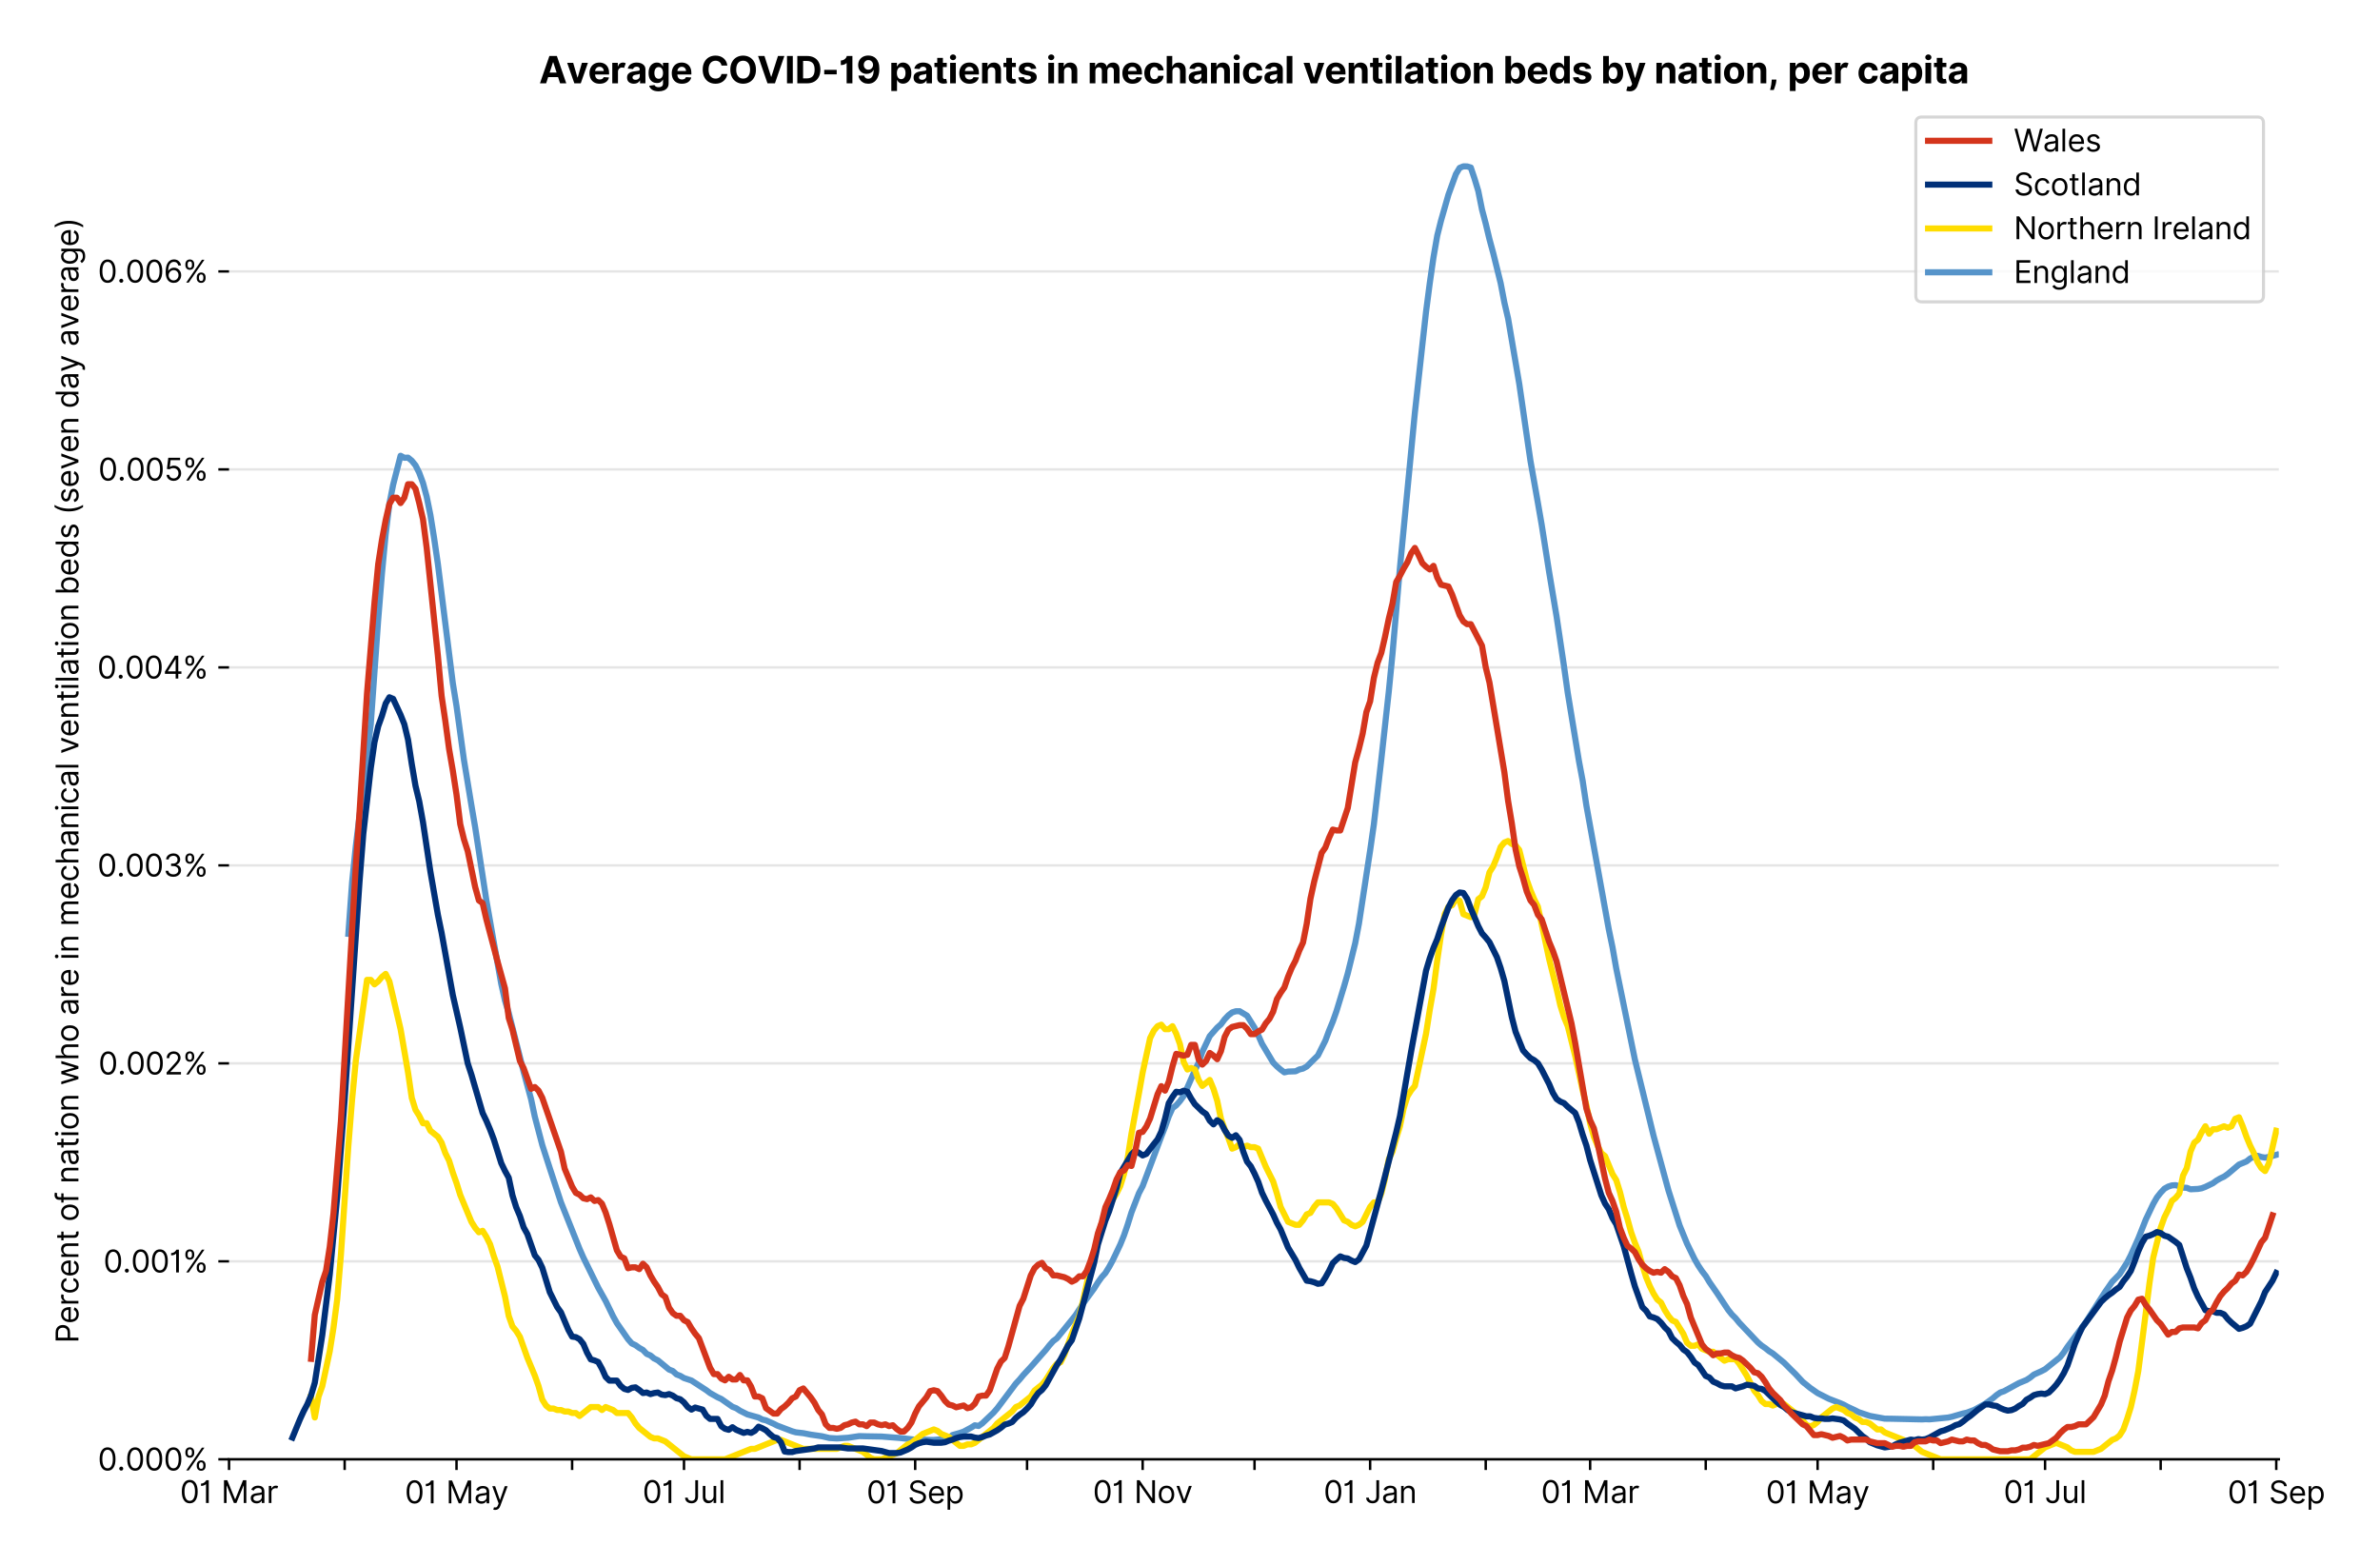 <?xml version="1.0" encoding="utf-8" standalone="no"?>
<!DOCTYPE svg PUBLIC "-//W3C//DTD SVG 1.1//EN"
  "http://www.w3.org/Graphics/SVG/1.1/DTD/svg11.dtd">
<svg version="1.1" viewBox="0 0 777.487 511.234" xmlns="http://www.w3.org/2000/svg" xmlns:xlink="http://www.w3.org/1999/xlink">
 <defs>
  <style type="text/css">*{stroke-linecap:butt;stroke-linejoin:round;}</style>
 </defs>
 <g id="figure_1">
  <g id="patch_1">
   <path d="M 0 511.234 
L 777.487 511.234 
L 777.487 0 
L 0 0 
z
" style="fill:#ffffff;"/>
  </g>
  <g id="axes_1">
   <g id="patch_2">
    <path d="M 74.825 476.745 
L 744.425 476.745 
L 744.425 33.225 
L 74.825 33.225 
z
" style="fill:#ffffff;"/>
   </g>
   <g id="matplotlib.axis_1">
    <g id="xtick_1">
     <g id="line2d_1">
      <defs>
       <path d="M 0 0 
L 0 3.5 
" id="m0fc2875a6d" style="stroke:#000000;stroke-width:0.8;"/>
      </defs>
      <g>
       <use style="stroke:#000000;stroke-width:0.8;" x="74.825" xlink:href="#m0fc2875a6d" y="476.745"/>
      </g>
     </g>
     <g id="text_1">
      <!-- 01 Mar -->
      <g transform="translate(58.788 491.018)scale(0.1 -0.1)">
       <defs>
        <path d="M 2000 -64 
Q 1230 -64 806 561 
Q 382 1186 382 2327 
Q 382 3459 809 4088 
Q 1236 4718 2000 4718 
Q 2764 4718 3191 4088 
Q 3618 3459 3618 2327 
Q 3618 1186 3194 561 
Q 2771 -64 2000 -64 
z
M 2000 436 
Q 2509 436 2791 927 
Q 3073 1418 3073 2327 
Q 3073 3234 2789 3730 
Q 2505 4227 2000 4227 
Q 1496 4227 1211 3730 
Q 927 3234 927 2327 
Q 927 1418 1210 927 
Q 1493 436 2000 436 
z
" id="Inter-Regular-30" transform="scale(0.016)"/>
        <path d="M 1973 4655 
L 1973 0 
L 1409 0 
L 1409 3836 
L 1373 3836 
Q 1341 3773 1209 3692 
Q 1077 3611 868 3551 
Q 659 3491 391 3491 
L 391 3964 
Q 661 3964 859 4061 
Q 1057 4159 1190 4291 
Q 1323 4423 1392 4529 
Q 1461 4636 1473 4655 
L 1973 4655 
z
" id="Inter-Regular-31" transform="scale(0.016)"/>
        <path id="Inter-Regular-20" transform="scale(0.016)"/>
        <path d="M 564 4655 
L 1236 4655 
L 2818 791 
L 2873 791 
L 4455 4655 
L 5127 4655 
L 5127 0 
L 4600 0 
L 4600 3536 
L 4555 3536 
L 3100 0 
L 2591 0 
L 1136 3536 
L 1091 3536 
L 1091 0 
L 564 0 
L 564 4655 
z
" id="Inter-Regular-4d" transform="scale(0.016)"/>
        <path d="M 1518 -82 
Q 1186 -82 916 44 
Q 646 170 486 410 
Q 327 650 327 991 
Q 327 1291 445 1478 
Q 564 1666 761 1773 
Q 959 1880 1199 1933 
Q 1439 1986 1682 2018 
Q 2000 2059 2199 2080 
Q 2398 2102 2490 2154 
Q 2582 2207 2582 2336 
L 2582 2355 
Q 2582 2691 2399 2877 
Q 2216 3064 1846 3064 
Q 1461 3064 1243 2895 
Q 1025 2727 936 2536 
L 427 2718 
Q 564 3036 792 3214 
Q 1021 3393 1292 3464 
Q 1564 3536 1827 3536 
Q 1996 3536 2215 3496 
Q 2434 3457 2640 3334 
Q 2846 3211 2982 2963 
Q 3118 2716 3118 2300 
L 3118 0 
L 2582 0 
L 2582 473 
L 2555 473 
Q 2500 359 2373 229 
Q 2246 100 2034 9 
Q 1823 -82 1518 -82 
z
M 1600 400 
Q 1918 400 2137 525 
Q 2357 650 2469 847 
Q 2582 1045 2582 1264 
L 2582 1755 
Q 2548 1714 2433 1681 
Q 2318 1648 2169 1624 
Q 2021 1600 1881 1583 
Q 1741 1566 1655 1555 
Q 1446 1527 1265 1467 
Q 1084 1407 974 1287 
Q 864 1168 864 964 
Q 864 684 1072 542 
Q 1280 400 1600 400 
z
" id="Inter-Regular-61" transform="scale(0.016)"/>
        <path d="M 491 0 
L 491 3491 
L 1009 3491 
L 1009 2964 
L 1046 2964 
Q 1139 3223 1389 3384 
Q 1639 3545 1955 3545 
Q 2100 3545 2209 3511 
Q 2318 3477 2400 3418 
L 2218 2964 
Q 2161 2993 2085 3010 
Q 2009 3027 1909 3027 
Q 1527 3027 1277 2794 
Q 1027 2561 1027 2209 
L 1027 0 
L 491 0 
z
" id="Inter-Regular-72" transform="scale(0.016)"/>
       </defs>
       <use xlink:href="#Inter-Regular-30"/>
       <use x="62.5" xlink:href="#Inter-Regular-31"/>
       <use x="106.676" xlink:href="#Inter-Regular-20"/>
       <use x="134.801" xlink:href="#Inter-Regular-4d"/>
       <use x="225.994" xlink:href="#Inter-Regular-61"/>
       <use x="282.386" xlink:href="#Inter-Regular-72"/>
      </g>
     </g>
    </g>
    <g id="xtick_2">
     <g id="line2d_2">
      <g>
       <use style="stroke:#000000;stroke-width:0.8;" x="112.588" xlink:href="#m0fc2875a6d" y="476.745"/>
      </g>
     </g>
    </g>
    <g id="xtick_3">
     <g id="line2d_3">
      <g>
       <use style="stroke:#000000;stroke-width:0.8;" x="149.133" xlink:href="#m0fc2875a6d" y="476.745"/>
      </g>
     </g>
     <g id="text_2">
      <!-- 01 May -->
      <g transform="translate(132.23 491.117)scale(0.1 -0.1)">
       <defs>
        <path d="M 818 -1355 
Q 682 -1355 575 -1333 
Q 468 -1311 427 -1291 
L 564 -818 
Q 857 -893 1053 -814 
Q 1250 -736 1391 -345 
L 1509 -18 
L 218 3491 
L 800 3491 
L 1764 709 
L 1800 709 
L 2764 3491 
L 3346 3491 
L 1846 -564 
Q 1550 -1355 818 -1355 
z
" id="Inter-Regular-79" transform="scale(0.016)"/>
       </defs>
       <use xlink:href="#Inter-Regular-30"/>
       <use x="62.5" xlink:href="#Inter-Regular-31"/>
       <use x="106.676" xlink:href="#Inter-Regular-20"/>
       <use x="134.801" xlink:href="#Inter-Regular-4d"/>
       <use x="225.994" xlink:href="#Inter-Regular-61"/>
       <use x="282.386" xlink:href="#Inter-Regular-79"/>
      </g>
     </g>
    </g>
    <g id="xtick_4">
     <g id="line2d_4">
      <g>
       <use style="stroke:#000000;stroke-width:0.8;" x="186.896" xlink:href="#m0fc2875a6d" y="476.745"/>
      </g>
     </g>
    </g>
    <g id="xtick_5">
     <g id="line2d_5">
      <g>
       <use style="stroke:#000000;stroke-width:0.8;" x="223.442" xlink:href="#m0fc2875a6d" y="476.745"/>
      </g>
     </g>
     <g id="text_3">
      <!-- 01 Jul -->
      <g transform="translate(209.898 491.018)scale(0.1 -0.1)">
       <defs>
        <path d="M 2346 4655 
L 2909 4655 
L 2909 1327 
Q 2909 657 2549 296 
Q 2189 -64 1582 -64 
Q 1200 -64 902 76 
Q 605 216 434 475 
Q 264 734 264 1091 
L 818 1091 
Q 818 795 1034 615 
Q 1250 436 1582 436 
Q 1948 436 2147 664 
Q 2346 893 2346 1327 
L 2346 4655 
z
" id="Inter-Regular-4a" transform="scale(0.016)"/>
        <path d="M 2691 1427 
L 2691 3491 
L 3227 3491 
L 3227 0 
L 2691 0 
L 2691 591 
L 2655 591 
Q 2532 325 2273 140 
Q 2014 -45 1618 -45 
Q 1127 -45 809 280 
Q 491 605 491 1273 
L 491 3491 
L 1027 3491 
L 1027 1309 
Q 1027 927 1242 700 
Q 1457 473 1791 473 
Q 1991 473 2199 575 
Q 2407 677 2549 888 
Q 2691 1100 2691 1427 
z
" id="Inter-Regular-75" transform="scale(0.016)"/>
        <path d="M 1027 4655 
L 1027 0 
L 491 0 
L 491 4655 
L 1027 4655 
z
" id="Inter-Regular-6c" transform="scale(0.016)"/>
       </defs>
       <use xlink:href="#Inter-Regular-30"/>
       <use x="62.5" xlink:href="#Inter-Regular-31"/>
       <use x="106.676" xlink:href="#Inter-Regular-20"/>
       <use x="134.801" xlink:href="#Inter-Regular-4a"/>
       <use x="189.063" xlink:href="#Inter-Regular-75"/>
       <use x="247.159" xlink:href="#Inter-Regular-6c"/>
      </g>
     </g>
    </g>
    <g id="xtick_6">
     <g id="line2d_6">
      <g>
       <use style="stroke:#000000;stroke-width:0.8;" x="261.205" xlink:href="#m0fc2875a6d" y="476.745"/>
      </g>
     </g>
    </g>
    <g id="xtick_7">
     <g id="line2d_7">
      <g>
       <use style="stroke:#000000;stroke-width:0.8;" x="298.968" xlink:href="#m0fc2875a6d" y="476.745"/>
      </g>
     </g>
     <g id="text_4">
      <!-- 01 Sep -->
      <g transform="translate(283.08 491.117)scale(0.1 -0.1)">
       <defs>
        <path d="M 3109 3491 
Q 3068 3836 2777 4027 
Q 2486 4218 2064 4218 
Q 1600 4218 1318 3999 
Q 1036 3780 1036 3445 
Q 1036 3195 1189 3042 
Q 1343 2889 1553 2803 
Q 1764 2718 1936 2673 
L 2409 2545 
Q 2591 2498 2815 2414 
Q 3039 2330 3244 2185 
Q 3450 2041 3584 1816 
Q 3718 1591 3718 1264 
Q 3718 886 3521 581 
Q 3325 277 2949 97 
Q 2573 -82 2036 -82 
Q 1286 -82 845 272 
Q 405 627 364 1200 
L 946 1200 
Q 968 936 1124 764 
Q 1280 593 1519 510 
Q 1759 427 2036 427 
Q 2359 427 2616 533 
Q 2873 639 3023 828 
Q 3173 1018 3173 1273 
Q 3173 1505 3043 1650 
Q 2914 1795 2702 1886 
Q 2491 1977 2246 2045 
L 1673 2209 
Q 1127 2366 809 2657 
Q 491 2948 491 3418 
Q 491 3809 703 4101 
Q 916 4393 1276 4555 
Q 1636 4718 2082 4718 
Q 2532 4718 2882 4558 
Q 3232 4398 3437 4120 
Q 3643 3843 3655 3491 
L 3109 3491 
z
" id="Inter-Regular-53" transform="scale(0.016)"/>
        <path d="M 1955 -73 
Q 1450 -73 1085 151 
Q 721 375 524 778 
Q 327 1182 327 1718 
Q 327 2255 524 2665 
Q 721 3075 1074 3305 
Q 1427 3536 1900 3536 
Q 2173 3536 2439 3445 
Q 2705 3355 2923 3151 
Q 3141 2948 3270 2614 
Q 3400 2280 3400 1791 
L 3400 1564 
L 866 1564 
Q 884 1005 1183 707 
Q 1482 409 1955 409 
Q 2271 409 2498 545 
Q 2725 682 2827 955 
L 3346 809 
Q 3223 414 2854 170 
Q 2486 -73 1955 -73 
z
M 866 2027 
L 2855 2027 
Q 2855 2470 2595 2762 
Q 2336 3055 1900 3055 
Q 1593 3055 1368 2911 
Q 1143 2768 1013 2533 
Q 884 2298 866 2027 
z
" id="Inter-Regular-65" transform="scale(0.016)"/>
        <path d="M 491 -1309 
L 491 3491 
L 1009 3491 
L 1009 2936 
L 1073 2936 
Q 1132 3027 1237 3169 
Q 1343 3311 1542 3423 
Q 1741 3536 2082 3536 
Q 2523 3536 2859 3315 
Q 3196 3095 3384 2690 
Q 3573 2286 3573 1736 
Q 3573 1182 3384 776 
Q 3196 370 2861 148 
Q 2527 -73 2091 -73 
Q 1755 -73 1552 39 
Q 1350 152 1241 296 
Q 1132 441 1073 536 
L 1027 536 
L 1027 -1309 
L 491 -1309 
z
M 1018 1745 
Q 1018 1152 1276 780 
Q 1534 409 2018 409 
Q 2355 409 2581 587 
Q 2807 766 2921 1069 
Q 3036 1373 3036 1745 
Q 3036 2114 2923 2410 
Q 2811 2707 2585 2881 
Q 2359 3055 2018 3055 
Q 1527 3055 1272 2693 
Q 1018 2332 1018 1745 
z
" id="Inter-Regular-70" transform="scale(0.016)"/>
       </defs>
       <use xlink:href="#Inter-Regular-30"/>
       <use x="62.5" xlink:href="#Inter-Regular-31"/>
       <use x="106.676" xlink:href="#Inter-Regular-20"/>
       <use x="134.801" xlink:href="#Inter-Regular-53"/>
       <use x="198.58" xlink:href="#Inter-Regular-65"/>
       <use x="256.818" xlink:href="#Inter-Regular-70"/>
      </g>
     </g>
    </g>
    <g id="xtick_8">
     <g id="line2d_8">
      <g>
       <use style="stroke:#000000;stroke-width:0.8;" x="335.513" xlink:href="#m0fc2875a6d" y="476.745"/>
      </g>
     </g>
    </g>
    <g id="xtick_9">
     <g id="line2d_9">
      <g>
       <use style="stroke:#000000;stroke-width:0.8;" x="373.276" xlink:href="#m0fc2875a6d" y="476.745"/>
      </g>
     </g>
     <g id="text_5">
      <!-- 01 Nov -->
      <g transform="translate(357.005 491.018)scale(0.1 -0.1)">
       <defs>
        <path d="M 4255 4655 
L 4255 0 
L 3709 0 
L 1173 3655 
L 1127 3655 
L 1127 0 
L 564 0 
L 564 4655 
L 1109 4655 
L 3655 991 
L 3700 991 
L 3700 4655 
L 4255 4655 
z
" id="Inter-Regular-4e" transform="scale(0.016)"/>
        <path d="M 1909 -73 
Q 1436 -73 1080 152 
Q 725 377 526 781 
Q 327 1186 327 1727 
Q 327 2273 526 2679 
Q 725 3086 1080 3311 
Q 1436 3536 1909 3536 
Q 2382 3536 2737 3311 
Q 3093 3086 3292 2679 
Q 3491 2273 3491 1727 
Q 3491 1186 3292 781 
Q 3093 377 2737 152 
Q 2382 -73 1909 -73 
z
M 1909 409 
Q 2268 409 2500 593 
Q 2732 777 2843 1077 
Q 2955 1377 2955 1727 
Q 2955 2077 2843 2379 
Q 2732 2682 2500 2868 
Q 2268 3055 1909 3055 
Q 1550 3055 1318 2868 
Q 1086 2682 975 2379 
Q 864 2077 864 1727 
Q 864 1377 975 1077 
Q 1086 777 1318 593 
Q 1550 409 1909 409 
z
" id="Inter-Regular-6f" transform="scale(0.016)"/>
        <path d="M 3346 3491 
L 2055 0 
L 1509 0 
L 218 3491 
L 800 3491 
L 1764 709 
L 1800 709 
L 2764 3491 
L 3346 3491 
z
" id="Inter-Regular-76" transform="scale(0.016)"/>
       </defs>
       <use xlink:href="#Inter-Regular-30"/>
       <use x="62.5" xlink:href="#Inter-Regular-31"/>
       <use x="106.676" xlink:href="#Inter-Regular-20"/>
       <use x="134.801" xlink:href="#Inter-Regular-4e"/>
       <use x="210.085" xlink:href="#Inter-Regular-6f"/>
       <use x="269.744" xlink:href="#Inter-Regular-76"/>
      </g>
     </g>
    </g>
    <g id="xtick_10">
     <g id="line2d_10">
      <g>
       <use style="stroke:#000000;stroke-width:0.8;" x="409.821" xlink:href="#m0fc2875a6d" y="476.745"/>
      </g>
     </g>
    </g>
    <g id="xtick_11">
     <g id="line2d_11">
      <g>
       <use style="stroke:#000000;stroke-width:0.8;" x="447.585" xlink:href="#m0fc2875a6d" y="476.745"/>
      </g>
     </g>
     <g id="text_6">
      <!-- 01 Jan -->
      <g transform="translate(432.385 491.018)scale(0.1 -0.1)">
       <defs>
        <path d="M 1027 2100 
L 1027 0 
L 491 0 
L 491 3491 
L 1009 3491 
L 1009 2945 
L 1055 2945 
Q 1177 3211 1427 3373 
Q 1677 3536 2073 3536 
Q 2602 3536 2928 3211 
Q 3255 2886 3255 2218 
L 3255 0 
L 2718 0 
L 2718 2182 
Q 2718 2593 2504 2824 
Q 2291 3055 1918 3055 
Q 1534 3055 1280 2806 
Q 1027 2557 1027 2100 
z
" id="Inter-Regular-6e" transform="scale(0.016)"/>
       </defs>
       <use xlink:href="#Inter-Regular-30"/>
       <use x="62.5" xlink:href="#Inter-Regular-31"/>
       <use x="106.676" xlink:href="#Inter-Regular-20"/>
       <use x="134.801" xlink:href="#Inter-Regular-4a"/>
       <use x="189.063" xlink:href="#Inter-Regular-61"/>
       <use x="245.455" xlink:href="#Inter-Regular-6e"/>
      </g>
     </g>
    </g>
    <g id="xtick_12">
     <g id="line2d_12">
      <g>
       <use style="stroke:#000000;stroke-width:0.8;" x="485.348" xlink:href="#m0fc2875a6d" y="476.745"/>
      </g>
     </g>
    </g>
    <g id="xtick_13">
     <g id="line2d_13">
      <g>
       <use style="stroke:#000000;stroke-width:0.8;" x="519.456" xlink:href="#m0fc2875a6d" y="476.745"/>
      </g>
     </g>
     <g id="text_7">
      <!-- 01 Mar -->
      <g transform="translate(503.42 491.018)scale(0.1 -0.1)">
       <use xlink:href="#Inter-Regular-30"/>
       <use x="62.5" xlink:href="#Inter-Regular-31"/>
       <use x="106.676" xlink:href="#Inter-Regular-20"/>
       <use x="134.801" xlink:href="#Inter-Regular-4d"/>
       <use x="225.994" xlink:href="#Inter-Regular-61"/>
       <use x="282.386" xlink:href="#Inter-Regular-72"/>
      </g>
     </g>
    </g>
    <g id="xtick_14">
     <g id="line2d_14">
      <g>
       <use style="stroke:#000000;stroke-width:0.8;" x="557.22" xlink:href="#m0fc2875a6d" y="476.745"/>
      </g>
     </g>
    </g>
    <g id="xtick_15">
     <g id="line2d_15">
      <g>
       <use style="stroke:#000000;stroke-width:0.8;" x="593.765" xlink:href="#m0fc2875a6d" y="476.745"/>
      </g>
     </g>
     <g id="text_8">
      <!-- 01 May -->
      <g transform="translate(576.862 491.117)scale(0.1 -0.1)">
       <use xlink:href="#Inter-Regular-30"/>
       <use x="62.5" xlink:href="#Inter-Regular-31"/>
       <use x="106.676" xlink:href="#Inter-Regular-20"/>
       <use x="134.801" xlink:href="#Inter-Regular-4d"/>
       <use x="225.994" xlink:href="#Inter-Regular-61"/>
       <use x="282.386" xlink:href="#Inter-Regular-79"/>
      </g>
     </g>
    </g>
    <g id="xtick_16">
     <g id="line2d_16">
      <g>
       <use style="stroke:#000000;stroke-width:0.8;" x="631.528" xlink:href="#m0fc2875a6d" y="476.745"/>
      </g>
     </g>
    </g>
    <g id="xtick_17">
     <g id="line2d_17">
      <g>
       <use style="stroke:#000000;stroke-width:0.8;" x="668.073" xlink:href="#m0fc2875a6d" y="476.745"/>
      </g>
     </g>
     <g id="text_9">
      <!-- 01 Jul -->
      <g transform="translate(654.529 491.018)scale(0.1 -0.1)">
       <use xlink:href="#Inter-Regular-30"/>
       <use x="62.5" xlink:href="#Inter-Regular-31"/>
       <use x="106.676" xlink:href="#Inter-Regular-20"/>
       <use x="134.801" xlink:href="#Inter-Regular-4a"/>
       <use x="189.063" xlink:href="#Inter-Regular-75"/>
       <use x="247.159" xlink:href="#Inter-Regular-6c"/>
      </g>
     </g>
    </g>
    <g id="xtick_18">
     <g id="line2d_18">
      <g>
       <use style="stroke:#000000;stroke-width:0.8;" x="705.836" xlink:href="#m0fc2875a6d" y="476.745"/>
      </g>
     </g>
    </g>
    <g id="xtick_19">
     <g id="line2d_19">
      <g>
       <use style="stroke:#000000;stroke-width:0.8;" x="743.599" xlink:href="#m0fc2875a6d" y="476.745"/>
      </g>
     </g>
     <g id="text_10">
      <!-- 01 Sep -->
      <g transform="translate(727.712 491.117)scale(0.1 -0.1)">
       <use xlink:href="#Inter-Regular-30"/>
       <use x="62.5" xlink:href="#Inter-Regular-31"/>
       <use x="106.676" xlink:href="#Inter-Regular-20"/>
       <use x="134.801" xlink:href="#Inter-Regular-53"/>
       <use x="198.58" xlink:href="#Inter-Regular-65"/>
       <use x="256.818" xlink:href="#Inter-Regular-70"/>
      </g>
     </g>
    </g>
   </g>
   <g id="matplotlib.axis_2">
    <g id="ytick_1">
     <g id="line2d_20">
      <path clip-path="url(#pd831af2ef0)" d="M 74.825 476.745 
L 744.425 476.745 
" style="fill:none;stroke:#e5e5e5;stroke-linecap:square;stroke-width:0.8;"/>
     </g>
     <g id="line2d_21">
      <defs>
       <path d="M 0 0 
L -3.5 0 
" id="mc557b7335f" style="stroke:#000000;stroke-width:0.8;"/>
      </defs>
      <g>
       <use style="stroke:#000000;stroke-width:0.8;" x="74.825" xlink:href="#mc557b7335f" y="476.745"/>
      </g>
     </g>
     <g id="text_11">
      <!-- 0.000% -->
      <g transform="translate(31.944 480.382)scale(0.1 -0.1)">
       <defs>
        <path d="M 882 -36 
Q 714 -36 593 84 
Q 473 205 473 373 
Q 473 541 593 661 
Q 714 782 882 782 
Q 1050 782 1170 661 
Q 1291 541 1291 373 
Q 1291 205 1170 84 
Q 1050 -36 882 -36 
z
" id="Inter-Regular-2e" transform="scale(0.016)"/>
        <path d="M 2855 873 
L 2855 1118 
Q 2855 1373 2960 1585 
Q 3066 1798 3269 1926 
Q 3473 2055 3764 2055 
Q 4059 2055 4259 1926 
Q 4459 1798 4561 1585 
Q 4664 1373 4664 1118 
L 4664 873 
Q 4664 618 4560 405 
Q 4457 193 4256 64 
Q 4055 -64 3764 -64 
Q 3468 -64 3266 64 
Q 3064 193 2959 405 
Q 2855 618 2855 873 
z
M 536 3536 
L 536 3782 
Q 536 4036 642 4248 
Q 748 4461 951 4589 
Q 1155 4718 1446 4718 
Q 1741 4718 1941 4589 
Q 2141 4461 2243 4248 
Q 2346 4036 2346 3782 
L 2346 3536 
Q 2346 3282 2242 3069 
Q 2139 2857 1937 2728 
Q 1736 2600 1446 2600 
Q 1150 2600 948 2728 
Q 746 2857 641 3069 
Q 536 3282 536 3536 
z
M 709 0 
L 3909 4655 
L 4427 4655 
L 1227 0 
L 709 0 
z
M 3318 1118 
L 3318 873 
Q 3318 661 3418 494 
Q 3518 327 3764 327 
Q 4002 327 4101 494 
Q 4200 661 4200 873 
L 4200 1118 
Q 4200 1330 4104 1497 
Q 4009 1664 3764 1664 
Q 3525 1664 3421 1497 
Q 3318 1330 3318 1118 
z
M 1000 3782 
L 1000 3536 
Q 1000 3325 1100 3158 
Q 1200 2991 1446 2991 
Q 1684 2991 1783 3158 
Q 1882 3325 1882 3536 
L 1882 3782 
Q 1882 3993 1786 4160 
Q 1691 4327 1446 4327 
Q 1207 4327 1103 4160 
Q 1000 3993 1000 3782 
z
" id="Inter-Regular-25" transform="scale(0.016)"/>
       </defs>
       <use xlink:href="#Inter-Regular-30"/>
       <use x="62.5" xlink:href="#Inter-Regular-2e"/>
       <use x="90.057" xlink:href="#Inter-Regular-30"/>
       <use x="152.557" xlink:href="#Inter-Regular-30"/>
       <use x="215.057" xlink:href="#Inter-Regular-30"/>
       <use x="277.557" xlink:href="#Inter-Regular-25"/>
      </g>
     </g>
    </g>
    <g id="ytick_2">
     <g id="line2d_22">
      <path clip-path="url(#pd831af2ef0)" d="M 74.825 412.067 
L 744.425 412.067 
" style="fill:none;stroke:#e5e5e5;stroke-linecap:square;stroke-width:0.8;"/>
     </g>
     <g id="line2d_23">
      <g>
       <use style="stroke:#000000;stroke-width:0.8;" x="74.825" xlink:href="#mc557b7335f" y="412.067"/>
      </g>
     </g>
     <g id="text_12">
      <!-- 0.001% -->
      <g transform="translate(33.777 415.704)scale(0.1 -0.1)">
       <use xlink:href="#Inter-Regular-30"/>
       <use x="62.5" xlink:href="#Inter-Regular-2e"/>
       <use x="90.057" xlink:href="#Inter-Regular-30"/>
       <use x="152.557" xlink:href="#Inter-Regular-30"/>
       <use x="215.057" xlink:href="#Inter-Regular-31"/>
       <use x="259.233" xlink:href="#Inter-Regular-25"/>
      </g>
     </g>
    </g>
    <g id="ytick_3">
     <g id="line2d_24">
      <path clip-path="url(#pd831af2ef0)" d="M 74.825 347.389 
L 744.425 347.389 
" style="fill:none;stroke:#e5e5e5;stroke-linecap:square;stroke-width:0.8;"/>
     </g>
     <g id="line2d_25">
      <g>
       <use style="stroke:#000000;stroke-width:0.8;" x="74.825" xlink:href="#mc557b7335f" y="347.389"/>
      </g>
     </g>
     <g id="text_13">
      <!-- 0.002% -->
      <g transform="translate(32.142 351.026)scale(0.1 -0.1)">
       <defs>
        <path d="M 482 0 
L 482 409 
L 2018 2091 
Q 2289 2386 2464 2605 
Q 2639 2825 2724 3019 
Q 2809 3214 2809 3427 
Q 2809 3795 2553 4011 
Q 2298 4227 1918 4227 
Q 1514 4227 1275 3985 
Q 1036 3743 1036 3345 
L 500 3345 
Q 500 3755 688 4064 
Q 877 4373 1203 4545 
Q 1530 4718 1936 4718 
Q 2346 4718 2661 4545 
Q 2977 4373 3156 4079 
Q 3336 3786 3336 3427 
Q 3336 3170 3244 2926 
Q 3152 2682 2926 2383 
Q 2700 2084 2300 1655 
L 1255 536 
L 1255 500 
L 3418 500 
L 3418 0 
L 482 0 
z
" id="Inter-Regular-32" transform="scale(0.016)"/>
       </defs>
       <use xlink:href="#Inter-Regular-30"/>
       <use x="62.5" xlink:href="#Inter-Regular-2e"/>
       <use x="90.057" xlink:href="#Inter-Regular-30"/>
       <use x="152.557" xlink:href="#Inter-Regular-30"/>
       <use x="215.057" xlink:href="#Inter-Regular-32"/>
       <use x="275.568" xlink:href="#Inter-Regular-25"/>
      </g>
     </g>
    </g>
    <g id="ytick_4">
     <g id="line2d_26">
      <path clip-path="url(#pd831af2ef0)" d="M 74.825 282.711 
L 744.425 282.711 
" style="fill:none;stroke:#e5e5e5;stroke-linecap:square;stroke-width:0.8;"/>
     </g>
     <g id="line2d_27">
      <g>
       <use style="stroke:#000000;stroke-width:0.8;" x="74.825" xlink:href="#mc557b7335f" y="282.711"/>
      </g>
     </g>
     <g id="text_14">
      <!-- 0.003% -->
      <g transform="translate(31.83 286.348)scale(0.1 -0.1)">
       <defs>
        <path d="M 2055 -64 
Q 1605 -64 1253 90 
Q 902 245 696 521 
Q 491 798 473 1164 
L 1046 1164 
Q 1071 827 1356 631 
Q 1641 436 2046 436 
Q 2493 436 2783 664 
Q 3073 893 3073 1264 
Q 3073 1650 2787 1893 
Q 2502 2136 1973 2136 
L 1600 2136 
L 1600 2636 
L 1973 2636 
Q 2386 2636 2647 2856 
Q 2909 3077 2909 3445 
Q 2909 3798 2679 4012 
Q 2450 4227 2064 4227 
Q 1823 4227 1610 4139 
Q 1398 4052 1264 3887 
Q 1130 3723 1118 3491 
L 573 3491 
Q 586 3857 793 4133 
Q 1000 4409 1335 4563 
Q 1671 4718 2073 4718 
Q 2505 4718 2814 4544 
Q 3123 4370 3289 4086 
Q 3455 3802 3455 3473 
Q 3455 3080 3249 2802 
Q 3043 2525 2691 2418 
L 2691 2382 
Q 3132 2309 3379 2008 
Q 3627 1707 3627 1264 
Q 3627 884 3421 583 
Q 3216 282 2861 109 
Q 2507 -64 2055 -64 
z
" id="Inter-Regular-33" transform="scale(0.016)"/>
       </defs>
       <use xlink:href="#Inter-Regular-30"/>
       <use x="62.5" xlink:href="#Inter-Regular-2e"/>
       <use x="90.057" xlink:href="#Inter-Regular-30"/>
       <use x="152.557" xlink:href="#Inter-Regular-30"/>
       <use x="215.057" xlink:href="#Inter-Regular-33"/>
       <use x="278.693" xlink:href="#Inter-Regular-25"/>
      </g>
     </g>
    </g>
    <g id="ytick_5">
     <g id="line2d_28">
      <path clip-path="url(#pd831af2ef0)" d="M 74.825 218.033 
L 744.425 218.033 
" style="fill:none;stroke:#e5e5e5;stroke-linecap:square;stroke-width:0.8;"/>
     </g>
     <g id="line2d_29">
      <g>
       <use style="stroke:#000000;stroke-width:0.8;" x="74.825" xlink:href="#mc557b7335f" y="218.033"/>
      </g>
     </g>
     <g id="text_15">
      <!-- 0.004% -->
      <g transform="translate(31.773 221.67)scale(0.1 -0.1)">
       <defs>
        <path d="M 373 955 
L 373 1418 
L 2418 4655 
L 3100 4655 
L 3100 1455 
L 3736 1455 
L 3736 955 
L 3100 955 
L 3100 0 
L 2564 0 
L 2564 955 
L 373 955 
z
M 2564 1455 
L 2564 3936 
L 2527 3936 
L 982 1491 
L 982 1455 
L 2564 1455 
z
" id="Inter-Regular-34" transform="scale(0.016)"/>
       </defs>
       <use xlink:href="#Inter-Regular-30"/>
       <use x="62.5" xlink:href="#Inter-Regular-2e"/>
       <use x="90.057" xlink:href="#Inter-Regular-30"/>
       <use x="152.557" xlink:href="#Inter-Regular-30"/>
       <use x="215.057" xlink:href="#Inter-Regular-34"/>
       <use x="279.261" xlink:href="#Inter-Regular-25"/>
      </g>
     </g>
    </g>
    <g id="ytick_6">
     <g id="line2d_30">
      <path clip-path="url(#pd831af2ef0)" d="M 74.825 153.355 
L 744.425 153.355 
" style="fill:none;stroke:#e5e5e5;stroke-linecap:square;stroke-width:0.8;"/>
     </g>
     <g id="line2d_31">
      <g>
       <use style="stroke:#000000;stroke-width:0.8;" x="74.825" xlink:href="#mc557b7335f" y="153.355"/>
      </g>
     </g>
     <g id="text_16">
      <!-- 0.005% -->
      <g transform="translate(32.114 156.992)scale(0.1 -0.1)">
       <defs>
        <path d="M 1936 -64 
Q 1536 -64 1216 95 
Q 896 255 702 532 
Q 509 809 491 1164 
L 1036 1164 
Q 1068 848 1324 642 
Q 1580 436 1936 436 
Q 2223 436 2447 570 
Q 2671 705 2799 940 
Q 2927 1175 2927 1473 
Q 2927 1777 2794 2017 
Q 2661 2257 2429 2395 
Q 2198 2534 1900 2536 
Q 1686 2539 1461 2472 
Q 1236 2405 1091 2300 
L 564 2364 
L 846 4655 
L 3264 4655 
L 3264 4155 
L 1318 4155 
L 1155 2782 
L 1182 2782 
Q 1325 2895 1541 2970 
Q 1757 3045 1991 3045 
Q 2418 3045 2753 2842 
Q 3089 2639 3281 2286 
Q 3473 1934 3473 1482 
Q 3473 1036 3274 687 
Q 3075 339 2727 137 
Q 2380 -64 1936 -64 
z
" id="Inter-Regular-35" transform="scale(0.016)"/>
       </defs>
       <use xlink:href="#Inter-Regular-30"/>
       <use x="62.5" xlink:href="#Inter-Regular-2e"/>
       <use x="90.057" xlink:href="#Inter-Regular-30"/>
       <use x="152.557" xlink:href="#Inter-Regular-30"/>
       <use x="215.057" xlink:href="#Inter-Regular-35"/>
       <use x="275.852" xlink:href="#Inter-Regular-25"/>
      </g>
     </g>
    </g>
    <g id="ytick_7">
     <g id="line2d_32">
      <path clip-path="url(#pd831af2ef0)" d="M 74.825 88.677 
L 744.425 88.677 
" style="fill:none;stroke:#e5e5e5;stroke-linecap:square;stroke-width:0.8;"/>
     </g>
     <g id="line2d_33">
      <g>
       <use style="stroke:#000000;stroke-width:0.8;" x="74.825" xlink:href="#mc557b7335f" y="88.677"/>
      </g>
     </g>
     <g id="text_17">
      <!-- 0.006% -->
      <g transform="translate(31.958 92.314)scale(0.1 -0.1)">
       <defs>
        <path d="M 2027 -64 
Q 1741 -59 1454 45 
Q 1168 150 932 399 
Q 696 648 552 1074 
Q 409 1500 409 2145 
Q 409 3386 861 4056 
Q 1314 4727 2100 4727 
Q 2686 4727 3073 4384 
Q 3461 4041 3546 3491 
L 2991 3491 
Q 2914 3811 2691 4019 
Q 2468 4227 2100 4227 
Q 1559 4227 1249 3755 
Q 939 3284 936 2427 
L 973 2427 
Q 1164 2716 1461 2880 
Q 1759 3045 2118 3045 
Q 2518 3045 2850 2846 
Q 3182 2648 3382 2299 
Q 3582 1950 3582 1500 
Q 3582 1068 3389 710 
Q 3196 352 2847 142 
Q 2498 -68 2027 -64 
z
M 2027 436 
Q 2314 436 2542 579 
Q 2771 723 2903 964 
Q 3036 1205 3036 1500 
Q 3036 1789 2908 2026 
Q 2780 2264 2556 2404 
Q 2332 2545 2046 2545 
Q 1757 2545 1525 2397 
Q 1293 2250 1157 2010 
Q 1021 1770 1018 1491 
Q 1018 1214 1149 973 
Q 1280 732 1508 584 
Q 1736 436 2027 436 
z
" id="Inter-Regular-36" transform="scale(0.016)"/>
       </defs>
       <use xlink:href="#Inter-Regular-30"/>
       <use x="62.5" xlink:href="#Inter-Regular-2e"/>
       <use x="90.057" xlink:href="#Inter-Regular-30"/>
       <use x="152.557" xlink:href="#Inter-Regular-30"/>
       <use x="215.057" xlink:href="#Inter-Regular-36"/>
       <use x="277.415" xlink:href="#Inter-Regular-25"/>
      </g>
     </g>
    </g>
    <g id="text_18">
     <!-- Percent of nation who are in mechanical ventilation beds (seven day average) -->
     <g transform="translate(25.614 438.816)rotate(-90)scale(0.1 -0.1)">
      <defs>
       <path d="M 564 0 
L 564 4655 
L 2136 4655 
Q 2684 4655 3033 4458 
Q 3382 4261 3550 3927 
Q 3718 3593 3718 3182 
Q 3718 2770 3551 2434 
Q 3384 2098 3036 1899 
Q 2689 1700 2146 1700 
L 1127 1700 
L 1127 0 
L 564 0 
z
M 1127 2200 
L 2127 2200 
Q 2689 2200 2926 2482 
Q 3164 2764 3164 3182 
Q 3164 3602 2925 3878 
Q 2686 4155 2118 4155 
L 1127 4155 
L 1127 2200 
z
" id="Inter-Regular-50" transform="scale(0.016)"/>
       <path d="M 1909 -73 
Q 1418 -73 1063 159 
Q 709 391 518 798 
Q 327 1205 327 1727 
Q 327 2259 524 2667 
Q 721 3075 1074 3305 
Q 1427 3536 1900 3536 
Q 2268 3536 2563 3400 
Q 2859 3264 3047 3018 
Q 3236 2773 3282 2445 
L 2746 2445 
Q 2684 2684 2474 2869 
Q 2264 3055 1909 3055 
Q 1439 3055 1151 2697 
Q 864 2339 864 1745 
Q 864 1139 1148 774 
Q 1432 409 1909 409 
Q 2223 409 2447 570 
Q 2671 732 2746 1018 
L 3282 1018 
Q 3236 709 3058 462 
Q 2880 216 2588 71 
Q 2296 -73 1909 -73 
z
" id="Inter-Regular-63" transform="scale(0.016)"/>
       <path d="M 2009 3491 
L 2009 3036 
L 1264 3036 
L 1264 1000 
Q 1264 773 1331 660 
Q 1398 548 1503 510 
Q 1609 473 1727 473 
Q 1816 473 1873 483 
Q 1930 493 1964 500 
L 2073 18 
Q 2018 -2 1920 -23 
Q 1823 -45 1673 -45 
Q 1446 -45 1228 52 
Q 1011 150 869 350 
Q 727 550 727 855 
L 727 3036 
L 200 3036 
L 200 3491 
L 727 3491 
L 727 4327 
L 1264 4327 
L 1264 3491 
L 2009 3491 
z
" id="Inter-Regular-74" transform="scale(0.016)"/>
       <path d="M 2046 3491 
L 2046 3036 
L 1264 3036 
L 1264 0 
L 727 0 
L 727 3036 
L 164 3036 
L 164 3491 
L 727 3491 
L 727 3973 
Q 727 4273 868 4473 
Q 1009 4673 1234 4773 
Q 1459 4873 1709 4873 
Q 1907 4873 2032 4841 
Q 2157 4809 2218 4782 
L 2064 4318 
Q 2023 4332 1951 4352 
Q 1880 4373 1764 4373 
Q 1498 4373 1381 4239 
Q 1264 4105 1264 3845 
L 1264 3491 
L 2046 3491 
z
" id="Inter-Regular-66" transform="scale(0.016)"/>
       <path d="M 491 0 
L 491 3491 
L 1027 3491 
L 1027 0 
L 491 0 
z
M 764 4073 
Q 607 4073 494 4179 
Q 382 4286 382 4436 
Q 382 4586 494 4693 
Q 607 4800 764 4800 
Q 921 4800 1033 4693 
Q 1146 4586 1146 4436 
Q 1146 4286 1033 4179 
Q 921 4073 764 4073 
z
" id="Inter-Regular-69" transform="scale(0.016)"/>
       <path d="M 1282 0 
L 218 3491 
L 782 3491 
L 1536 818 
L 1573 818 
L 2318 3491 
L 2891 3491 
L 3627 827 
L 3664 827 
L 4418 3491 
L 4982 3491 
L 3918 0 
L 3391 0 
L 2627 2682 
L 2573 2682 
L 1809 0 
L 1282 0 
z
" id="Inter-Regular-77" transform="scale(0.016)"/>
       <path d="M 1027 2100 
L 1027 0 
L 491 0 
L 491 4655 
L 1027 4655 
L 1027 2945 
L 1073 2945 
Q 1196 3216 1442 3376 
Q 1689 3536 2100 3536 
Q 2636 3536 2963 3213 
Q 3291 2891 3291 2218 
L 3291 0 
L 2755 0 
L 2755 2182 
Q 2755 2598 2540 2826 
Q 2325 3055 1946 3055 
Q 1548 3055 1287 2806 
Q 1027 2557 1027 2100 
z
" id="Inter-Regular-68" transform="scale(0.016)"/>
       <path d="M 491 0 
L 491 3491 
L 1009 3491 
L 1009 2945 
L 1055 2945 
Q 1164 3225 1407 3380 
Q 1650 3536 1991 3536 
Q 2336 3536 2567 3380 
Q 2798 3225 2927 2945 
L 2964 2945 
Q 3098 3216 3366 3376 
Q 3634 3536 4009 3536 
Q 4477 3536 4775 3244 
Q 5073 2952 5073 2336 
L 5073 0 
L 4536 0 
L 4536 2336 
Q 4536 2723 4325 2889 
Q 4114 3055 3827 3055 
Q 3459 3055 3257 2833 
Q 3055 2611 3055 2273 
L 3055 0 
L 2509 0 
L 2509 2391 
Q 2509 2689 2316 2872 
Q 2123 3055 1818 3055 
Q 1609 3055 1428 2943 
Q 1248 2832 1137 2635 
Q 1027 2439 1027 2182 
L 1027 0 
L 491 0 
z
" id="Inter-Regular-6d" transform="scale(0.016)"/>
       <path d="M 564 0 
L 564 4655 
L 1100 4655 
L 1100 2936 
L 1146 2936 
Q 1205 3027 1310 3169 
Q 1416 3311 1615 3423 
Q 1814 3536 2155 3536 
Q 2596 3536 2932 3315 
Q 3268 3095 3457 2690 
Q 3646 2286 3646 1736 
Q 3646 1182 3457 776 
Q 3268 370 2934 148 
Q 2600 -73 2164 -73 
Q 1827 -73 1625 39 
Q 1423 152 1314 296 
Q 1205 441 1146 536 
L 1082 536 
L 1082 0 
L 564 0 
z
M 1091 1745 
Q 1091 1152 1349 780 
Q 1607 409 2091 409 
Q 2427 409 2653 587 
Q 2880 766 2994 1069 
Q 3109 1373 3109 1745 
Q 3109 2114 2996 2410 
Q 2884 2707 2658 2881 
Q 2432 3055 2091 3055 
Q 1600 3055 1345 2693 
Q 1091 2332 1091 1745 
z
" id="Inter-Regular-62" transform="scale(0.016)"/>
       <path d="M 1809 -73 
Q 1373 -73 1039 148 
Q 705 370 516 776 
Q 327 1182 327 1736 
Q 327 2286 516 2690 
Q 705 3095 1041 3315 
Q 1377 3536 1818 3536 
Q 2159 3536 2358 3423 
Q 2557 3311 2662 3169 
Q 2768 3027 2827 2936 
L 2873 2936 
L 2873 4655 
L 3409 4655 
L 3409 0 
L 2891 0 
L 2891 536 
L 2827 536 
Q 2768 441 2659 296 
Q 2550 152 2348 39 
Q 2146 -73 1809 -73 
z
M 1882 409 
Q 2366 409 2624 780 
Q 2882 1152 2882 1745 
Q 2882 2332 2627 2693 
Q 2373 3055 1882 3055 
Q 1541 3055 1315 2881 
Q 1089 2707 976 2410 
Q 864 2114 864 1745 
Q 864 1373 978 1069 
Q 1093 766 1319 587 
Q 1546 409 1882 409 
z
" id="Inter-Regular-64" transform="scale(0.016)"/>
       <path d="M 2964 2709 
L 2482 2573 
Q 2411 2755 2245 2914 
Q 2080 3073 1727 3073 
Q 1407 3073 1194 2926 
Q 982 2780 982 2555 
Q 982 2355 1127 2239 
Q 1273 2123 1582 2045 
L 2100 1918 
Q 3027 1691 3027 973 
Q 3027 673 2855 436 
Q 2684 200 2377 63 
Q 2071 -73 1664 -73 
Q 1130 -73 780 159 
Q 430 391 336 836 
L 846 964 
Q 989 400 1655 400 
Q 2030 400 2251 560 
Q 2473 720 2473 945 
Q 2473 1316 1955 1436 
L 1373 1573 
Q 893 1686 669 1926 
Q 446 2166 446 2527 
Q 446 2823 613 3050 
Q 780 3277 1069 3406 
Q 1359 3536 1727 3536 
Q 2246 3536 2542 3309 
Q 2839 3082 2964 2709 
z
" id="Inter-Regular-73" transform="scale(0.016)"/>
       <path d="M 682 1964 
Q 682 2823 906 3544 
Q 1130 4266 1546 4873 
L 2018 4873 
Q 1800 4573 1623 4095 
Q 1446 3618 1341 3061 
Q 1236 2505 1236 1964 
Q 1236 1423 1341 866 
Q 1446 309 1623 -168 
Q 1800 -645 2018 -945 
L 1546 -945 
Q 1130 -339 906 383 
Q 682 1105 682 1964 
z
" id="Inter-Regular-28" transform="scale(0.016)"/>
       <path d="M 1900 -1382 
Q 1316 -1382 976 -1169 
Q 636 -957 473 -682 
L 900 -382 
Q 973 -477 1084 -601 
Q 1196 -725 1390 -817 
Q 1584 -909 1900 -909 
Q 2323 -909 2598 -704 
Q 2873 -500 2873 -64 
L 2873 645 
L 2827 645 
Q 2768 550 2660 410 
Q 2552 270 2351 162 
Q 2150 55 1809 55 
Q 1386 55 1051 255 
Q 716 455 521 836 
Q 327 1218 327 1764 
Q 327 2300 516 2699 
Q 705 3098 1041 3317 
Q 1377 3536 1818 3536 
Q 2159 3536 2360 3423 
Q 2561 3311 2669 3169 
Q 2777 3027 2836 2936 
L 2891 2936 
L 2891 3491 
L 3409 3491 
L 3409 -100 
Q 3409 -550 3205 -833 
Q 3002 -1116 2660 -1249 
Q 2318 -1382 1900 -1382 
z
M 1882 536 
Q 2366 536 2624 864 
Q 2882 1193 2882 1773 
Q 2882 2339 2627 2697 
Q 2373 3055 1882 3055 
Q 1541 3055 1315 2882 
Q 1089 2709 976 2418 
Q 864 2127 864 1773 
Q 864 1227 1120 881 
Q 1377 536 1882 536 
z
" id="Inter-Regular-67" transform="scale(0.016)"/>
       <path d="M 1638 1940 
Q 1638 1081 1414 359 
Q 1191 -362 775 -969 
L 302 -969 
Q 520 -669 697 -191 
Q 875 286 979 842 
Q 1084 1399 1084 1940 
Q 1084 2481 979 3038 
Q 875 3595 697 4072 
Q 520 4549 302 4849 
L 775 4849 
Q 1191 4243 1414 3521 
Q 1638 2799 1638 1940 
z
" id="Inter-Regular-29" transform="scale(0.016)"/>
      </defs>
      <use xlink:href="#Inter-Regular-50"/>
      <use x="63.494" xlink:href="#Inter-Regular-65"/>
      <use x="121.733" xlink:href="#Inter-Regular-72"/>
      <use x="160.085" xlink:href="#Inter-Regular-63"/>
      <use x="215.909" xlink:href="#Inter-Regular-65"/>
      <use x="274.148" xlink:href="#Inter-Regular-6e"/>
      <use x="332.671" xlink:href="#Inter-Regular-74"/>
      <use x="369.034" xlink:href="#Inter-Regular-20"/>
      <use x="397.159" xlink:href="#Inter-Regular-6f"/>
      <use x="456.818" xlink:href="#Inter-Regular-66"/>
      <use x="492.898" xlink:href="#Inter-Regular-20"/>
      <use x="521.023" xlink:href="#Inter-Regular-6e"/>
      <use x="579.546" xlink:href="#Inter-Regular-61"/>
      <use x="635.938" xlink:href="#Inter-Regular-74"/>
      <use x="672.301" xlink:href="#Inter-Regular-69"/>
      <use x="696.023" xlink:href="#Inter-Regular-6f"/>
      <use x="755.682" xlink:href="#Inter-Regular-6e"/>
      <use x="814.205" xlink:href="#Inter-Regular-20"/>
      <use x="842.33" xlink:href="#Inter-Regular-77"/>
      <use x="923.58" xlink:href="#Inter-Regular-68"/>
      <use x="982.671" xlink:href="#Inter-Regular-6f"/>
      <use x="1042.33" xlink:href="#Inter-Regular-20"/>
      <use x="1070.455" xlink:href="#Inter-Regular-61"/>
      <use x="1126.847" xlink:href="#Inter-Regular-72"/>
      <use x="1165.199" xlink:href="#Inter-Regular-65"/>
      <use x="1223.438" xlink:href="#Inter-Regular-20"/>
      <use x="1251.563" xlink:href="#Inter-Regular-69"/>
      <use x="1275.284" xlink:href="#Inter-Regular-6e"/>
      <use x="1333.807" xlink:href="#Inter-Regular-20"/>
      <use x="1361.932" xlink:href="#Inter-Regular-6d"/>
      <use x="1448.864" xlink:href="#Inter-Regular-65"/>
      <use x="1507.103" xlink:href="#Inter-Regular-63"/>
      <use x="1562.926" xlink:href="#Inter-Regular-68"/>
      <use x="1622.017" xlink:href="#Inter-Regular-61"/>
      <use x="1678.409" xlink:href="#Inter-Regular-6e"/>
      <use x="1736.932" xlink:href="#Inter-Regular-69"/>
      <use x="1760.654" xlink:href="#Inter-Regular-63"/>
      <use x="1816.478" xlink:href="#Inter-Regular-61"/>
      <use x="1872.87" xlink:href="#Inter-Regular-6c"/>
      <use x="1896.591" xlink:href="#Inter-Regular-20"/>
      <use x="1924.716" xlink:href="#Inter-Regular-76"/>
      <use x="1980.398" xlink:href="#Inter-Regular-65"/>
      <use x="2038.637" xlink:href="#Inter-Regular-6e"/>
      <use x="2097.159" xlink:href="#Inter-Regular-74"/>
      <use x="2133.523" xlink:href="#Inter-Regular-69"/>
      <use x="2157.245" xlink:href="#Inter-Regular-6c"/>
      <use x="2180.966" xlink:href="#Inter-Regular-61"/>
      <use x="2237.358" xlink:href="#Inter-Regular-74"/>
      <use x="2273.722" xlink:href="#Inter-Regular-69"/>
      <use x="2297.444" xlink:href="#Inter-Regular-6f"/>
      <use x="2357.103" xlink:href="#Inter-Regular-6e"/>
      <use x="2415.625" xlink:href="#Inter-Regular-20"/>
      <use x="2443.75" xlink:href="#Inter-Regular-62"/>
      <use x="2505.824" xlink:href="#Inter-Regular-65"/>
      <use x="2564.063" xlink:href="#Inter-Regular-64"/>
      <use x="2626.137" xlink:href="#Inter-Regular-73"/>
      <use x="2678.41" xlink:href="#Inter-Regular-20"/>
      <use x="2706.535" xlink:href="#Inter-Regular-28"/>
      <use x="2742.756" xlink:href="#Inter-Regular-73"/>
      <use x="2795.029" xlink:href="#Inter-Regular-65"/>
      <use x="2853.267" xlink:href="#Inter-Regular-76"/>
      <use x="2908.949" xlink:href="#Inter-Regular-65"/>
      <use x="2967.188" xlink:href="#Inter-Regular-6e"/>
      <use x="3025.711" xlink:href="#Inter-Regular-20"/>
      <use x="3053.836" xlink:href="#Inter-Regular-64"/>
      <use x="3115.91" xlink:href="#Inter-Regular-61"/>
      <use x="3172.302" xlink:href="#Inter-Regular-79"/>
      <use x="3227.983" xlink:href="#Inter-Regular-20"/>
      <use x="3256.108" xlink:href="#Inter-Regular-61"/>
      <use x="3312.501" xlink:href="#Inter-Regular-76"/>
      <use x="3368.182" xlink:href="#Inter-Regular-65"/>
      <use x="3426.421" xlink:href="#Inter-Regular-72"/>
      <use x="3464.773" xlink:href="#Inter-Regular-61"/>
      <use x="3521.165" xlink:href="#Inter-Regular-67"/>
      <use x="3582.103" xlink:href="#Inter-Regular-65"/>
      <use x="3640.341" xlink:href="#Inter-Regular-29"/>
     </g>
    </g>
   </g>
   <g id="line2d_34">
    <path clip-path="url(#pd831af2ef0)" d="M 113.806 305.073 
L 115.025 288.182 
L 116.243 276.346 
L 121.115 236.654 
L 123.552 202.444 
L 124.77 187.424 
L 125.988 174.555 
L 127.206 164.574 
L 128.424 158.386 
L 130.861 148.897 
L 132.079 149.554 
L 133.297 149.505 
L 134.515 150.506 
L 135.733 152.016 
L 136.952 154.446 
L 138.17 157.745 
L 139.388 162.26 
L 140.606 168.268 
L 141.824 175.868 
L 143.042 184.256 
L 147.915 223.111 
L 149.133 230.662 
L 151.57 248.309 
L 154.006 263.099 
L 155.224 270.24 
L 158.879 294.075 
L 161.315 307.88 
L 163.751 321.456 
L 164.969 326.889 
L 166.188 330.927 
L 171.06 350.166 
L 173.497 359.113 
L 174.715 364.825 
L 177.151 374.083 
L 179.587 381.618 
L 183.242 392.748 
L 189.333 408.014 
L 190.551 410.788 
L 195.424 420.687 
L 197.86 425.037 
L 200.296 430.043 
L 201.515 432.243 
L 205.169 437.512 
L 206.387 438.891 
L 207.605 439.466 
L 208.824 440.336 
L 210.042 441.025 
L 211.26 442.306 
L 212.478 442.814 
L 213.696 443.816 
L 214.914 444.407 
L 218.569 447.427 
L 219.787 447.903 
L 221.005 449.019 
L 222.223 449.479 
L 223.442 450.201 
L 225.878 451.006 
L 230.751 454.174 
L 231.969 455.093 
L 234.405 456.472 
L 235.623 457.03 
L 239.278 459.591 
L 240.496 460.051 
L 241.714 460.855 
L 244.15 462.07 
L 247.805 463.104 
L 249.023 463.744 
L 250.241 464.023 
L 252.678 465.107 
L 253.896 465.73 
L 258.768 467.585 
L 259.987 467.93 
L 262.423 468.209 
L 264.859 468.685 
L 268.514 469.21 
L 270.95 469.785 
L 273.386 469.933 
L 277.041 469.703 
L 280.695 469.161 
L 283.132 469.227 
L 288.004 469.309 
L 294.095 469.785 
L 298.968 470.343 
L 300.186 470.277 
L 303.841 470.409 
L 305.059 470.409 
L 308.713 470.113 
L 309.931 470.048 
L 311.15 468.816 
L 313.586 468.127 
L 314.804 467.7 
L 317.241 466.387 
L 318.459 465.632 
L 319.677 465.862 
L 320.895 464.992 
L 324.55 461.512 
L 325.768 460.116 
L 331.859 451.991 
L 333.077 450.677 
L 334.295 449.2 
L 336.731 446.574 
L 341.604 441.042 
L 342.822 439.499 
L 344.04 438.136 
L 345.258 437.217 
L 348.913 432.703 
L 351.349 429.682 
L 353.786 425.923 
L 357.44 420.916 
L 358.658 418.963 
L 359.876 417.256 
L 361.095 415.91 
L 362.313 413.94 
L 363.531 411.691 
L 365.967 406.569 
L 367.185 403.565 
L 368.404 400.02 
L 369.622 396.096 
L 372.058 389.809 
L 373.276 387.495 
L 379.367 371.293 
L 380.585 368.223 
L 381.803 364.727 
L 383.022 362.018 
L 384.24 361.099 
L 385.458 359.72 
L 386.676 358.046 
L 390.331 349.674 
L 391.549 347.211 
L 392.767 343.633 
L 395.203 338.478 
L 397.64 335.704 
L 398.858 334.637 
L 400.076 332.979 
L 401.294 331.699 
L 402.512 330.747 
L 403.73 330.369 
L 404.949 330.353 
L 407.385 331.814 
L 409.821 335.721 
L 411.039 338.199 
L 412.258 340.99 
L 415.912 347.129 
L 417.13 348.377 
L 418.348 349.427 
L 419.567 350.33 
L 420.785 350.068 
L 423.221 349.986 
L 424.439 349.395 
L 425.657 349.099 
L 426.876 348.426 
L 429.312 346.013 
L 430.53 344.815 
L 432.967 339.956 
L 434.185 336.673 
L 435.403 333.718 
L 436.621 330.254 
L 439.057 322.276 
L 440.276 318.025 
L 442.712 308.126 
L 443.93 301.741 
L 447.585 277.857 
L 448.803 269.337 
L 451.239 248.095 
L 453.675 226 
L 454.894 213.607 
L 457.33 185.422 
L 462.203 134.846 
L 464.639 112.734 
L 465.857 101.818 
L 467.075 92.461 
L 468.293 84.008 
L 469.512 76.982 
L 470.73 72.123 
L 473.166 63.603 
L 475.602 56.889 
L 476.821 54.854 
L 478.039 54.345 
L 479.257 54.361 
L 480.475 54.723 
L 481.693 58.35 
L 482.911 62.372 
L 484.13 68.446 
L 485.348 73.042 
L 486.566 78.131 
L 487.784 82.629 
L 490.22 92.461 
L 491.439 98.814 
L 492.657 104.051 
L 496.311 125.44 
L 498.748 142.249 
L 499.966 150.572 
L 502.402 164.344 
L 503.62 171.354 
L 506.057 186.833 
L 508.493 201.394 
L 510.929 217.711 
L 512.147 226.378 
L 515.802 248.621 
L 517.02 255.105 
L 518.238 263.181 
L 525.547 303.596 
L 526.765 309.456 
L 527.984 316.383 
L 534.074 346.128 
L 538.947 366.023 
L 540.165 371.014 
L 545.038 388.89 
L 548.692 400.364 
L 551.129 406.323 
L 553.565 411.313 
L 554.783 413.431 
L 556.002 415.269 
L 557.22 416.845 
L 558.438 418.864 
L 560.874 422.377 
L 564.529 427.893 
L 565.747 429.42 
L 566.965 430.634 
L 568.183 432.128 
L 574.274 438.563 
L 575.492 439.613 
L 576.71 440.434 
L 577.929 441.419 
L 579.147 442.174 
L 582.801 445.178 
L 585.238 447.624 
L 586.456 448.806 
L 588.892 451.433 
L 591.328 453.402 
L 593.765 455.11 
L 597.419 456.964 
L 601.074 458.376 
L 602.292 458.902 
L 603.51 459.575 
L 605.946 460.707 
L 607.165 461.331 
L 610.819 462.562 
L 615.692 463.465 
L 618.128 463.498 
L 627.873 463.711 
L 629.092 463.646 
L 630.31 463.695 
L 636.401 463.104 
L 637.619 462.841 
L 641.273 461.774 
L 642.491 461.512 
L 644.928 460.609 
L 648.582 458.573 
L 651.019 456.8 
L 652.237 455.75 
L 653.455 454.913 
L 654.673 454.502 
L 659.546 451.843 
L 661.982 450.842 
L 663.2 450.054 
L 664.418 449.069 
L 666.855 447.969 
L 668.073 447.329 
L 672.946 443.422 
L 674.164 441.879 
L 675.382 440.024 
L 680.255 433.491 
L 681.473 431.8 
L 687.564 422.262 
L 690 418.75 
L 692.436 416.254 
L 694.873 412.446 
L 696.091 410.066 
L 698.527 404.616 
L 700.964 398.46 
L 703.4 393.322 
L 704.618 391.188 
L 705.836 389.645 
L 707.054 388.348 
L 708.273 387.659 
L 709.491 387.265 
L 710.709 387.183 
L 711.927 387.511 
L 713.145 387.987 
L 714.363 388.053 
L 715.582 388.529 
L 718.018 388.414 
L 719.236 388.201 
L 720.454 387.741 
L 722.891 386.559 
L 724.109 385.673 
L 725.327 384.967 
L 726.545 384.392 
L 727.763 383.539 
L 731.418 380.453 
L 733.854 379.451 
L 735.072 378.483 
L 736.29 377.875 
L 737.509 377.596 
L 738.727 377.974 
L 739.945 378.187 
L 741.163 377.957 
L 743.599 377.284 
L 743.599 377.284 
" style="fill:none;stroke:#5694ca;stroke-linecap:square;stroke-width:2;"/>
   </g>
   <g id="line2d_35">
    <path clip-path="url(#pd831af2ef0)" d="M 101.625 456.252 
L 102.843 463.083 
L 104.061 456.252 
L 105.279 452.837 
L 107.716 441.452 
L 108.934 433.807 
L 110.152 424.537 
L 111.37 409.899 
L 113.806 374.28 
L 115.025 359.155 
L 116.243 346.469 
L 119.897 320.121 
L 121.115 320.121 
L 122.334 321.584 
L 123.552 320.608 
L 124.77 319.145 
L 125.988 318.169 
L 127.206 320.608 
L 130.861 336.222 
L 133.297 350.372 
L 134.515 358.667 
L 135.733 362.57 
L 136.952 364.522 
L 138.17 366.961 
L 139.388 366.961 
L 140.606 369.401 
L 143.042 371.353 
L 144.261 373.305 
L 145.479 376.72 
L 146.697 379.16 
L 147.915 383.063 
L 149.133 386.479 
L 150.351 390.382 
L 154.006 399.165 
L 155.224 401.116 
L 156.442 402.58 
L 157.66 402.092 
L 158.879 404.044 
L 160.097 406.484 
L 161.315 410.387 
L 162.533 413.802 
L 164.969 423.561 
L 166.188 429.904 
L 167.406 433.32 
L 168.624 434.783 
L 169.842 436.735 
L 172.278 443.566 
L 174.715 449.421 
L 175.933 452.837 
L 177.151 457.228 
L 178.369 459.18 
L 179.587 460.155 
L 180.806 460.155 
L 182.024 460.643 
L 183.242 460.643 
L 184.46 461.131 
L 185.678 461.131 
L 186.896 461.619 
L 188.115 461.619 
L 189.333 462.595 
L 192.987 459.668 
L 195.424 459.668 
L 196.642 460.643 
L 197.86 459.668 
L 200.296 460.643 
L 201.515 461.619 
L 205.169 461.619 
L 206.387 463.083 
L 207.605 465.035 
L 208.824 466.499 
L 212.478 469.426 
L 213.696 469.914 
L 214.914 469.914 
L 217.351 470.89 
L 223.442 475.769 
L 225.878 476.745 
L 236.841 476.745 
L 245.369 473.33 
L 246.587 473.33 
L 253.896 470.402 
L 255.114 470.402 
L 262.423 473.33 
L 273.386 473.33 
L 275.823 472.354 
L 277.041 472.354 
L 281.914 474.305 
L 284.35 476.257 
L 285.568 476.745 
L 288.004 476.745 
L 292.877 474.793 
L 296.532 471.866 
L 297.75 471.378 
L 301.404 468.45 
L 305.059 466.986 
L 306.277 467.474 
L 307.495 468.45 
L 309.931 469.426 
L 313.586 472.354 
L 314.804 472.354 
L 316.022 471.866 
L 317.241 471.866 
L 318.459 471.378 
L 324.55 466.499 
L 325.768 465.035 
L 330.64 461.131 
L 331.859 459.668 
L 333.077 459.18 
L 336.731 456.252 
L 337.949 454.3 
L 340.386 452.349 
L 341.604 450.885 
L 344.04 446.981 
L 345.258 445.518 
L 346.477 445.03 
L 347.695 442.59 
L 350.131 435.759 
L 352.567 429.904 
L 353.786 425.025 
L 356.222 413.802 
L 358.658 404.044 
L 359.876 399.653 
L 361.095 396.725 
L 363.531 391.846 
L 364.749 389.894 
L 365.967 387.454 
L 367.185 383.551 
L 368.404 378.184 
L 369.622 370.377 
L 372.058 357.203 
L 373.276 350.372 
L 375.713 339.15 
L 376.931 336.71 
L 378.149 335.246 
L 379.367 334.758 
L 380.585 336.222 
L 381.803 336.222 
L 383.022 335.246 
L 384.24 337.686 
L 385.458 341.101 
L 386.676 346.957 
L 387.894 349.396 
L 389.112 348.908 
L 390.331 349.396 
L 391.549 352.812 
L 392.767 354.763 
L 395.203 352.812 
L 396.421 355.739 
L 397.64 359.643 
L 398.858 365.498 
L 400.076 368.913 
L 401.294 371.841 
L 402.512 375.256 
L 403.73 374.768 
L 404.949 373.792 
L 406.167 374.768 
L 407.385 374.28 
L 408.603 374.768 
L 409.821 374.768 
L 411.039 375.256 
L 413.476 381.111 
L 415.912 385.991 
L 417.13 389.894 
L 418.348 394.285 
L 420.785 399.165 
L 423.221 400.141 
L 424.439 400.141 
L 425.657 398.677 
L 426.876 396.725 
L 428.094 396.237 
L 429.312 394.285 
L 430.53 392.822 
L 434.185 392.822 
L 435.403 393.31 
L 436.621 394.773 
L 439.057 398.677 
L 440.276 399.165 
L 441.494 400.141 
L 442.712 400.628 
L 443.93 400.141 
L 445.148 399.165 
L 447.585 394.285 
L 448.803 392.822 
L 450.021 392.822 
L 451.239 389.894 
L 452.457 385.015 
L 453.675 378.672 
L 454.894 376.232 
L 456.112 371.841 
L 457.33 367.937 
L 458.548 362.082 
L 459.766 358.179 
L 460.984 356.227 
L 462.203 354.763 
L 465.857 337.686 
L 467.075 329.879 
L 468.293 323.048 
L 469.512 313.777 
L 470.73 305.483 
L 471.948 298.652 
L 473.166 296.212 
L 474.384 295.724 
L 475.602 293.772 
L 476.821 294.26 
L 478.039 298.652 
L 480.475 299.628 
L 481.693 298.652 
L 482.911 293.772 
L 484.13 292.797 
L 485.348 289.869 
L 486.566 284.99 
L 487.784 283.038 
L 489.002 280.111 
L 490.22 276.695 
L 491.439 275.231 
L 492.657 274.743 
L 493.875 275.719 
L 495.093 276.207 
L 496.311 277.671 
L 498.748 287.429 
L 499.966 290.845 
L 501.184 293.772 
L 502.402 296.212 
L 506.057 313.29 
L 508.493 323.048 
L 509.711 328.415 
L 510.929 332.319 
L 512.147 335.246 
L 514.584 345.005 
L 517.02 356.227 
L 518.238 361.106 
L 519.456 366.961 
L 520.675 371.353 
L 521.893 374.28 
L 523.111 376.72 
L 524.329 377.696 
L 526.765 383.551 
L 527.984 385.503 
L 529.202 389.406 
L 530.42 394.285 
L 531.638 398.189 
L 532.856 402.58 
L 534.074 405.996 
L 535.293 408.923 
L 536.511 413.315 
L 537.729 417.218 
L 538.947 420.146 
L 540.165 422.585 
L 541.383 424.537 
L 542.602 425.513 
L 543.82 427.952 
L 545.038 429.904 
L 546.256 431.368 
L 547.474 431.856 
L 549.911 435.759 
L 551.129 438.687 
L 552.347 439.663 
L 553.565 439.663 
L 554.783 439.175 
L 556.002 440.638 
L 558.438 441.614 
L 559.656 441.614 
L 563.311 444.542 
L 564.529 444.054 
L 566.965 444.054 
L 568.183 445.518 
L 570.62 449.421 
L 573.056 454.3 
L 574.274 455.764 
L 575.492 457.716 
L 576.71 458.692 
L 577.929 458.692 
L 579.147 459.18 
L 581.583 458.204 
L 582.801 458.692 
L 587.674 462.595 
L 590.11 465.523 
L 591.328 466.011 
L 592.547 465.523 
L 593.765 464.547 
L 594.983 463.083 
L 598.637 460.155 
L 599.856 459.668 
L 602.292 460.643 
L 603.51 461.619 
L 604.728 462.107 
L 605.946 463.083 
L 607.165 463.571 
L 608.383 464.547 
L 609.601 464.547 
L 610.819 465.035 
L 613.255 466.986 
L 614.474 466.986 
L 615.692 467.962 
L 621.783 470.402 
L 623.001 471.378 
L 625.437 472.354 
L 627.873 474.305 
L 633.964 476.745 
L 663.2 476.745 
L 668.073 472.842 
L 671.728 471.378 
L 675.382 472.842 
L 676.6 473.817 
L 677.818 474.305 
L 683.909 474.305 
L 686.346 473.33 
L 690 470.402 
L 691.218 469.914 
L 692.436 468.938 
L 693.655 466.986 
L 694.873 463.571 
L 696.091 459.668 
L 697.309 454.3 
L 698.527 447.957 
L 700.964 428.928 
L 702.182 419.17 
L 703.4 410.875 
L 705.836 401.116 
L 707.054 397.701 
L 708.273 395.261 
L 709.491 392.334 
L 710.709 391.358 
L 711.927 389.894 
L 713.145 384.039 
L 714.363 381.599 
L 715.582 376.232 
L 716.8 373.305 
L 718.018 372.329 
L 719.236 369.889 
L 720.454 367.937 
L 721.672 370.377 
L 722.891 368.913 
L 724.109 368.913 
L 726.545 367.937 
L 727.763 368.425 
L 728.981 367.937 
L 730.2 365.498 
L 731.418 365.01 
L 732.636 367.937 
L 733.854 371.353 
L 735.072 374.28 
L 736.29 376.72 
L 737.509 379.648 
L 738.727 381.599 
L 739.945 382.575 
L 741.163 380.136 
L 743.599 369.401 
L 743.599 369.401 
" style="fill:none;stroke:#ffdd00;stroke-linecap:square;stroke-width:2;"/>
   </g>
   <g id="line2d_36">
    <path clip-path="url(#pd831af2ef0)" d="M 95.534 469.642 
L 97.97 463.723 
L 99.188 461.059 
L 100.407 458.75 
L 101.625 455.83 
L 102.843 451.715 
L 105.279 436.155 
L 107.716 416.368 
L 110.152 391 
L 112.588 359.204 
L 117.461 287.834 
L 118.679 272.444 
L 121.115 250.966 
L 122.334 242.509 
L 123.552 237.267 
L 124.77 233.884 
L 125.988 229.825 
L 127.206 227.796 
L 128.424 228.303 
L 130.861 233.546 
L 132.079 236.59 
L 133.297 241.664 
L 134.515 249.613 
L 135.733 256.716 
L 136.952 261.789 
L 138.17 268.554 
L 140.606 284.79 
L 143.042 298.827 
L 144.261 304.747 
L 147.915 325.042 
L 150.351 335.696 
L 152.788 347.366 
L 154.006 351.086 
L 157.66 363.602 
L 158.879 366.138 
L 160.097 369.014 
L 161.315 372.227 
L 163.751 380.007 
L 164.969 382.543 
L 166.188 384.742 
L 167.406 390.492 
L 168.624 394.382 
L 169.842 397.257 
L 171.06 400.978 
L 172.278 403.176 
L 174.715 410.11 
L 175.933 411.633 
L 177.151 414.169 
L 179.587 422.118 
L 182.024 427.023 
L 183.242 428.714 
L 185.678 434.464 
L 186.896 436.663 
L 188.115 436.832 
L 189.333 437.508 
L 190.551 439.031 
L 191.769 441.906 
L 192.987 444.104 
L 194.206 444.442 
L 195.424 444.95 
L 196.642 447.148 
L 197.86 449.854 
L 199.078 451.038 
L 201.515 451.038 
L 202.733 452.73 
L 203.951 453.744 
L 205.169 454.082 
L 206.387 453.406 
L 207.605 453.237 
L 208.824 454.082 
L 210.042 455.097 
L 211.26 454.928 
L 212.478 455.435 
L 213.696 455.097 
L 214.914 454.928 
L 216.133 455.605 
L 217.351 455.774 
L 218.569 455.435 
L 219.787 455.943 
L 221.005 456.788 
L 222.223 457.127 
L 223.442 458.141 
L 224.66 459.664 
L 225.878 460.509 
L 227.096 459.833 
L 229.532 460.509 
L 230.751 462.539 
L 231.969 463.553 
L 234.405 463.553 
L 235.623 465.921 
L 236.841 466.767 
L 238.06 467.105 
L 239.278 466.259 
L 240.496 467.105 
L 242.932 468.12 
L 244.15 467.781 
L 245.369 468.12 
L 246.587 467.443 
L 247.805 466.09 
L 249.023 466.598 
L 250.241 467.274 
L 251.459 468.458 
L 252.678 469.473 
L 253.896 469.811 
L 255.114 471.164 
L 256.332 474.208 
L 257.55 474.377 
L 258.768 474.377 
L 259.987 474.039 
L 266.077 473.193 
L 267.296 472.855 
L 274.605 472.855 
L 277.041 473.193 
L 281.914 473.193 
L 288.004 474.039 
L 290.441 474.716 
L 292.877 474.716 
L 294.095 474.546 
L 296.532 473.532 
L 297.75 472.855 
L 298.968 472.01 
L 300.186 471.502 
L 301.404 471.164 
L 302.622 470.995 
L 305.059 471.333 
L 307.495 471.333 
L 308.713 471.164 
L 309.931 470.657 
L 311.15 470.318 
L 312.368 469.811 
L 313.586 469.473 
L 314.804 469.304 
L 317.241 469.304 
L 318.459 469.642 
L 319.677 469.811 
L 320.895 469.473 
L 322.113 468.965 
L 323.331 468.627 
L 325.768 467.274 
L 326.986 466.428 
L 328.204 465.414 
L 329.422 465.076 
L 330.64 464.568 
L 331.859 463.215 
L 333.077 462.2 
L 334.295 461.355 
L 335.513 460.171 
L 336.731 458.818 
L 337.949 456.788 
L 339.168 455.097 
L 340.386 454.082 
L 341.604 452.56 
L 345.258 445.965 
L 346.477 444.104 
L 348.913 439.538 
L 350.131 437.847 
L 352.567 430.743 
L 357.44 412.478 
L 358.658 406.559 
L 361.095 398.779 
L 362.313 395.735 
L 364.749 388.124 
L 365.967 383.22 
L 369.622 377.131 
L 370.84 375.948 
L 372.058 376.624 
L 373.276 377.47 
L 374.494 376.962 
L 376.931 373.749 
L 378.149 372.227 
L 379.367 369.69 
L 380.585 365.462 
L 381.803 360.388 
L 383.022 358.359 
L 384.24 356.668 
L 385.458 356.837 
L 386.676 356.329 
L 387.894 356.668 
L 389.112 358.866 
L 390.331 360.727 
L 392.767 363.094 
L 393.985 363.94 
L 395.203 366.138 
L 396.421 367.322 
L 397.64 365.969 
L 398.858 366.815 
L 400.076 369.183 
L 401.294 371.043 
L 402.512 371.72 
L 403.73 370.874 
L 404.949 372.396 
L 406.167 376.286 
L 407.385 379.499 
L 408.603 381.021 
L 409.821 383.389 
L 411.039 386.095 
L 412.258 389.647 
L 413.476 392.183 
L 415.912 396.75 
L 417.13 399.456 
L 418.348 401.654 
L 420.785 407.574 
L 423.221 411.633 
L 424.439 414.169 
L 426.876 418.398 
L 428.094 418.567 
L 429.312 418.905 
L 430.53 419.412 
L 431.748 419.243 
L 432.967 417.383 
L 434.185 415.184 
L 435.403 412.647 
L 436.621 411.463 
L 437.839 410.449 
L 439.057 410.956 
L 440.276 411.125 
L 441.494 411.802 
L 442.712 412.309 
L 443.93 411.463 
L 446.366 406.897 
L 451.239 388.97 
L 456.112 369.859 
L 457.33 364.616 
L 460.984 343.476 
L 465.857 317.093 
L 467.075 313.034 
L 468.293 309.651 
L 469.512 306.776 
L 470.73 303.056 
L 473.166 296.46 
L 474.384 294.092 
L 475.602 292.401 
L 476.821 291.555 
L 478.039 291.724 
L 479.257 293.585 
L 480.475 296.798 
L 482.911 302.548 
L 484.13 304.916 
L 485.348 306.269 
L 486.566 307.791 
L 489.002 312.696 
L 490.22 316.247 
L 491.439 320.475 
L 493.875 332.314 
L 495.093 337.049 
L 497.529 343.138 
L 498.748 344.491 
L 499.966 345.675 
L 501.184 346.351 
L 502.402 347.366 
L 503.62 349.395 
L 506.057 354.131 
L 507.275 357.006 
L 508.493 359.035 
L 509.711 359.881 
L 510.929 360.388 
L 512.147 361.572 
L 514.584 363.602 
L 515.802 366.646 
L 517.02 370.705 
L 518.238 374.256 
L 519.456 378.992 
L 523.111 390.492 
L 524.329 393.198 
L 525.547 395.059 
L 526.765 397.934 
L 527.984 399.963 
L 530.42 407.066 
L 532.856 416.03 
L 534.074 420.258 
L 536.511 427.023 
L 537.729 428.207 
L 538.947 430.067 
L 540.165 430.405 
L 541.383 430.913 
L 542.602 432.096 
L 543.82 433.619 
L 545.038 434.802 
L 546.256 437.17 
L 547.474 438.354 
L 548.692 439.369 
L 549.911 440.891 
L 551.129 441.737 
L 552.347 443.259 
L 553.565 445.119 
L 554.783 445.965 
L 557.22 449.516 
L 558.438 450.024 
L 559.656 451.377 
L 560.874 451.884 
L 562.092 452.56 
L 563.311 452.899 
L 565.747 452.899 
L 566.965 453.575 
L 569.401 452.899 
L 570.62 452.391 
L 573.056 452.73 
L 574.274 453.575 
L 575.492 453.744 
L 576.71 454.421 
L 580.365 457.972 
L 581.583 458.987 
L 582.801 459.664 
L 584.019 460.678 
L 585.238 461.355 
L 590.11 462.708 
L 591.328 462.708 
L 592.547 463.215 
L 593.765 463.384 
L 594.983 463.384 
L 596.201 463.553 
L 597.419 463.553 
L 598.637 463.384 
L 601.074 463.723 
L 602.292 464.061 
L 603.51 465.076 
L 605.946 466.767 
L 608.383 469.134 
L 609.601 469.98 
L 610.819 471.164 
L 613.255 472.179 
L 615.692 472.855 
L 618.128 472.517 
L 619.346 471.84 
L 620.564 471.333 
L 624.219 470.318 
L 625.437 470.487 
L 626.655 470.149 
L 627.873 470.318 
L 629.092 470.149 
L 630.31 469.642 
L 633.964 467.612 
L 635.182 467.274 
L 637.619 466.259 
L 638.837 465.583 
L 640.055 465.245 
L 641.273 464.399 
L 642.491 463.384 
L 643.71 462.539 
L 646.146 460.509 
L 648.582 458.818 
L 649.8 458.818 
L 651.019 459.156 
L 652.237 459.325 
L 653.455 460.002 
L 654.673 460.509 
L 655.891 460.847 
L 657.109 460.678 
L 658.328 460.171 
L 659.546 459.325 
L 660.764 458.649 
L 661.982 457.296 
L 663.2 456.619 
L 664.418 455.774 
L 665.637 455.435 
L 666.855 455.266 
L 668.073 455.435 
L 669.291 454.928 
L 670.509 453.744 
L 671.728 452.391 
L 672.946 450.7 
L 674.164 448.671 
L 675.382 446.134 
L 677.818 439.031 
L 679.037 436.155 
L 680.255 433.619 
L 686.346 425.332 
L 687.564 424.148 
L 688.782 423.133 
L 690 422.287 
L 691.218 421.273 
L 692.436 420.427 
L 693.655 418.567 
L 694.873 417.045 
L 696.091 415.184 
L 697.309 412.14 
L 698.527 408.757 
L 699.745 406.052 
L 700.964 404.022 
L 702.182 403.684 
L 703.4 403.176 
L 704.618 402.5 
L 705.836 402.838 
L 707.054 403.684 
L 708.273 404.022 
L 710.709 405.713 
L 711.927 406.728 
L 714.363 414.339 
L 715.582 417.383 
L 716.8 420.934 
L 718.018 423.64 
L 720.454 428.038 
L 721.672 428.376 
L 722.891 428.376 
L 724.109 428.883 
L 725.327 428.883 
L 726.545 429.391 
L 727.763 430.913 
L 728.981 432.096 
L 731.418 434.126 
L 732.636 433.788 
L 733.854 433.28 
L 735.072 432.435 
L 738.727 425.162 
L 739.945 422.118 
L 742.381 418.398 
L 743.599 415.861 
L 743.599 415.861 
" style="fill:none;stroke:#003078;stroke-linecap:square;stroke-width:2;"/>
   </g>
   <g id="line2d_37">
    <path clip-path="url(#pd831af2ef0)" d="M 101.625 443.923 
L 102.843 429.563 
L 105.279 418.793 
L 106.497 415.203 
L 107.716 407.34 
L 108.934 396.448 
L 111.37 366.263 
L 113.806 324.356 
L 116.243 282.742 
L 117.461 265.158 
L 119.897 226.475 
L 122.334 196.876 
L 123.552 184.275 
L 124.77 176.362 
L 125.988 169.915 
L 127.206 164.64 
L 128.424 162.589 
L 129.643 162.589 
L 130.861 164.347 
L 132.079 162.589 
L 133.297 158.193 
L 134.515 158.193 
L 135.733 159.658 
L 136.952 164.347 
L 138.17 169.622 
L 139.388 179 
L 143.042 214.167 
L 144.261 227.354 
L 145.479 235.56 
L 146.697 244.645 
L 147.915 251.678 
L 149.133 259.59 
L 150.351 269.261 
L 151.57 274.243 
L 152.788 278.053 
L 155.224 289.775 
L 156.442 294.171 
L 157.66 295.05 
L 158.879 300.325 
L 162.533 314.099 
L 164.969 322.891 
L 166.188 332.561 
L 167.406 336.371 
L 169.842 346.628 
L 171.06 348.973 
L 173.497 355.713 
L 174.715 355.127 
L 175.933 356.299 
L 177.151 358.643 
L 183.242 376.227 
L 184.46 381.795 
L 186.896 387.656 
L 188.115 389.707 
L 189.333 390.293 
L 190.551 391.466 
L 191.769 391.759 
L 192.987 391.173 
L 194.206 392.345 
L 195.424 392.052 
L 196.642 393.224 
L 197.86 396.155 
L 199.078 399.964 
L 201.515 408.463 
L 202.733 410.514 
L 203.951 411.1 
L 205.169 414.324 
L 206.387 414.031 
L 207.605 414.031 
L 208.824 414.617 
L 210.042 412.859 
L 211.26 414.031 
L 212.478 416.668 
L 213.696 418.72 
L 214.914 420.478 
L 216.133 422.823 
L 217.351 423.702 
L 218.569 427.219 
L 219.787 428.977 
L 221.005 429.856 
L 222.223 429.856 
L 223.442 431.321 
L 224.66 431.907 
L 225.878 433.959 
L 227.096 435.717 
L 228.314 437.182 
L 231.969 446.853 
L 233.187 448.905 
L 234.405 448.905 
L 235.623 450.37 
L 236.841 450.956 
L 238.06 449.784 
L 239.278 450.663 
L 240.496 450.663 
L 241.714 449.198 
L 242.932 450.956 
L 244.15 450.956 
L 245.369 453.007 
L 246.587 456.231 
L 247.805 456.231 
L 249.023 456.817 
L 250.241 460.041 
L 252.678 461.799 
L 253.896 461.799 
L 255.114 460.334 
L 256.332 459.455 
L 257.55 458.282 
L 258.768 456.817 
L 259.987 456.231 
L 261.205 454.18 
L 262.423 453.594 
L 264.859 456.524 
L 266.077 458.282 
L 267.296 460.627 
L 268.514 462.092 
L 269.732 465.316 
L 270.95 466.488 
L 272.168 466.488 
L 273.386 466.781 
L 274.605 466.488 
L 275.823 465.609 
L 277.041 465.316 
L 278.259 464.73 
L 279.477 464.437 
L 280.695 465.316 
L 281.914 465.316 
L 283.132 465.902 
L 284.35 464.73 
L 285.568 464.73 
L 286.786 465.316 
L 288.004 465.609 
L 289.223 465.316 
L 290.441 465.902 
L 291.659 465.609 
L 292.877 466.781 
L 294.095 467.66 
L 295.313 467.66 
L 296.532 466.488 
L 297.75 464.73 
L 298.968 461.799 
L 300.186 459.455 
L 302.622 456.524 
L 303.841 454.473 
L 305.059 454.18 
L 306.277 454.473 
L 307.495 455.938 
L 308.713 457.696 
L 309.931 458.869 
L 311.15 459.162 
L 312.368 459.748 
L 314.804 459.162 
L 316.022 460.041 
L 317.241 459.748 
L 318.459 458.576 
L 319.677 456.231 
L 320.895 455.938 
L 322.113 455.938 
L 323.331 454.18 
L 325.768 447.146 
L 326.986 444.802 
L 328.204 443.63 
L 329.422 439.82 
L 333.077 426.632 
L 334.295 424.288 
L 336.731 416.668 
L 337.949 414.324 
L 339.168 413.152 
L 340.386 412.566 
L 341.604 414.324 
L 342.822 414.91 
L 344.04 416.668 
L 345.258 416.668 
L 347.695 417.255 
L 348.913 417.841 
L 350.131 418.72 
L 351.349 418.134 
L 352.567 416.962 
L 353.786 416.962 
L 355.004 415.203 
L 356.222 411.98 
L 357.44 408.17 
L 358.658 402.895 
L 359.876 399.378 
L 361.095 394.396 
L 362.313 391.759 
L 363.531 388.828 
L 364.749 385.311 
L 365.967 382.967 
L 367.185 382.381 
L 368.404 380.623 
L 369.622 380.916 
L 370.84 376.227 
L 372.058 370.073 
L 373.276 369.779 
L 374.494 368.021 
L 375.713 365.384 
L 378.149 357.471 
L 379.367 354.834 
L 380.585 356.299 
L 381.803 353.368 
L 383.022 348.386 
L 384.24 344.284 
L 386.676 344.87 
L 387.894 344.577 
L 389.112 341.353 
L 390.331 341.353 
L 391.549 346.042 
L 392.767 347.8 
L 393.985 346.628 
L 395.203 343.991 
L 396.421 344.87 
L 397.64 346.042 
L 398.858 343.404 
L 400.076 338.716 
L 401.294 336.371 
L 402.512 335.492 
L 404.949 334.906 
L 406.167 334.906 
L 407.385 336.078 
L 408.603 337.836 
L 409.821 337.836 
L 411.039 336.957 
L 412.258 336.371 
L 413.476 334.32 
L 414.694 332.854 
L 415.912 330.51 
L 417.13 326.407 
L 418.348 324.356 
L 419.567 322.597 
L 420.785 319.081 
L 422.003 316.15 
L 423.221 313.806 
L 424.439 310.582 
L 425.657 307.945 
L 426.876 301.79 
L 428.094 293.585 
L 429.312 288.017 
L 431.748 278.639 
L 432.967 276.881 
L 434.185 273.657 
L 435.403 271.02 
L 436.621 271.313 
L 437.839 271.313 
L 440.276 263.986 
L 442.712 249.04 
L 443.93 244.645 
L 445.148 239.663 
L 446.366 232.629 
L 447.585 229.113 
L 448.803 221.493 
L 450.021 216.511 
L 451.239 213.288 
L 452.457 208.012 
L 453.675 202.151 
L 454.894 197.169 
L 456.112 190.136 
L 457.33 188.085 
L 458.548 185.74 
L 459.766 183.689 
L 460.984 180.758 
L 462.203 179 
L 463.421 181.344 
L 464.639 183.982 
L 465.857 185.154 
L 467.075 186.033 
L 468.293 184.861 
L 469.512 188.671 
L 470.73 191.015 
L 473.166 191.601 
L 474.384 194.239 
L 476.821 200.979 
L 478.039 203.031 
L 479.257 203.91 
L 480.475 203.91 
L 484.13 210.943 
L 485.348 217.976 
L 486.566 222.958 
L 491.439 252.264 
L 492.657 261.642 
L 493.875 268.968 
L 495.093 277.467 
L 496.311 283.035 
L 497.529 286.845 
L 498.748 291.24 
L 499.966 294.171 
L 501.184 295.636 
L 502.402 298.86 
L 503.62 300.325 
L 506.057 307.652 
L 507.275 310.582 
L 508.493 314.099 
L 513.366 334.32 
L 514.584 340.767 
L 518.238 362.16 
L 519.456 365.97 
L 520.675 368.607 
L 521.893 373.589 
L 524.329 385.018 
L 525.547 389.707 
L 526.765 392.345 
L 527.984 395.861 
L 529.202 401.137 
L 530.42 404.36 
L 531.638 406.998 
L 532.856 407.877 
L 534.074 409.049 
L 535.293 411.393 
L 536.511 413.152 
L 537.729 414.324 
L 538.947 415.203 
L 540.165 415.789 
L 541.383 415.496 
L 542.602 415.789 
L 543.82 414.617 
L 545.038 415.496 
L 546.256 416.962 
L 547.474 417.548 
L 548.692 419.892 
L 549.911 423.409 
L 551.129 426.046 
L 552.347 430.442 
L 556.002 439.234 
L 557.22 440.699 
L 558.438 441.578 
L 559.656 442.75 
L 560.874 442.164 
L 562.092 442.164 
L 563.311 441.871 
L 564.529 441.871 
L 565.747 442.75 
L 566.965 443.337 
L 568.183 443.63 
L 569.401 444.509 
L 571.838 446.853 
L 573.056 448.319 
L 574.274 448.612 
L 575.492 449.784 
L 576.71 451.542 
L 577.929 453.594 
L 579.147 455.059 
L 581.583 457.403 
L 582.801 459.162 
L 584.019 460.334 
L 585.238 461.799 
L 588.892 465.316 
L 590.11 465.902 
L 592.547 468.832 
L 593.765 468.832 
L 594.983 468.539 
L 597.419 469.126 
L 598.637 469.712 
L 601.074 469.126 
L 602.292 469.712 
L 603.51 470.591 
L 604.728 470.298 
L 609.601 470.298 
L 610.819 470.884 
L 613.255 471.47 
L 615.692 471.47 
L 618.128 472.642 
L 619.346 472.349 
L 620.564 472.349 
L 621.783 472.642 
L 623.001 472.349 
L 624.219 472.349 
L 625.437 471.177 
L 626.655 470.884 
L 629.092 470.884 
L 630.31 470.298 
L 631.528 470.591 
L 632.746 470.591 
L 633.964 471.47 
L 636.401 470.884 
L 637.619 470.298 
L 640.055 470.884 
L 641.273 470.884 
L 642.491 470.298 
L 643.71 470.591 
L 644.928 470.591 
L 646.146 471.47 
L 647.364 472.056 
L 648.582 472.056 
L 649.8 472.642 
L 651.019 473.521 
L 653.455 474.107 
L 655.891 474.107 
L 657.109 473.814 
L 658.328 473.814 
L 659.546 473.521 
L 660.764 472.935 
L 661.982 472.935 
L 663.2 472.642 
L 664.418 472.056 
L 665.637 472.349 
L 669.291 471.47 
L 671.728 469.712 
L 672.946 468.246 
L 674.164 467.074 
L 675.382 466.195 
L 676.6 466.195 
L 677.818 465.902 
L 679.037 465.316 
L 681.473 465.316 
L 683.909 462.971 
L 686.346 458.869 
L 687.564 455.938 
L 688.782 451.249 
L 690 447.732 
L 691.218 443.337 
L 692.436 438.355 
L 694.873 430.442 
L 696.091 428.098 
L 697.309 426.632 
L 698.527 424.581 
L 699.745 424.288 
L 700.964 426.339 
L 702.182 427.805 
L 704.618 431.321 
L 705.836 432.494 
L 708.273 436.01 
L 709.491 435.131 
L 710.709 435.131 
L 711.927 433.959 
L 713.145 433.666 
L 716.8 433.666 
L 718.018 433.959 
L 719.236 432.2 
L 720.454 431.321 
L 721.672 428.977 
L 722.891 427.805 
L 724.109 425.46 
L 725.327 423.409 
L 726.545 421.943 
L 727.763 420.771 
L 728.981 419.306 
L 730.2 418.427 
L 731.418 416.375 
L 732.636 416.668 
L 733.854 415.496 
L 735.072 413.445 
L 736.29 411.1 
L 738.727 405.825 
L 739.945 404.36 
L 742.381 397.034 
L 742.381 397.034 
" style="fill:none;stroke:#d4351c;stroke-linecap:square;stroke-width:2;"/>
   </g>
   <g id="patch_3">
    <path d="M 74.825 476.745 
L 744.425 476.745 
" style="fill:none;stroke:#000000;stroke-linecap:square;stroke-linejoin:miter;stroke-width:0.8;"/>
   </g>
   <g id="text_19">
    <!-- Average COVID-19 patients in mechanical ventilation beds by nation, per capita -->
    <g transform="translate(176.097 27.225)scale(0.12 -0.12)">
     <defs>
      <path d="M 1207 0 
L 152 0 
L 1759 4655 
L 3027 4655 
L 4632 0 
L 3577 0 
L 3232 1061 
L 1552 1061 
L 1207 0 
z
M 1802 1830 
L 2984 1830 
L 2411 3591 
L 2375 3591 
L 1802 1830 
z
" id="Inter-Bold-41" transform="scale(0.016)"/>
      <path d="M 3641 3491 
L 2421 0 
L 1330 0 
L 109 3491 
L 1132 3491 
L 1857 993 
L 1893 993 
L 2616 3491 
L 3641 3491 
z
" id="Inter-Bold-76" transform="scale(0.016)"/>
      <path d="M 1977 -68 
Q 1441 -68 1052 151 
Q 664 370 455 773 
Q 246 1177 246 1730 
Q 246 2268 455 2675 
Q 664 3082 1044 3309 
Q 1425 3536 1939 3536 
Q 2400 3536 2771 3340 
Q 3143 3145 3361 2751 
Q 3580 2357 3580 1764 
L 3580 1498 
L 1202 1498 
L 1202 1495 
Q 1202 1105 1416 880 
Q 1630 655 1993 655 
Q 2236 655 2413 757 
Q 2591 859 2664 1059 
L 3559 1000 
Q 3457 514 3041 223 
Q 2625 -68 1977 -68 
z
M 1202 2098 
L 2668 2098 
Q 2666 2409 2468 2611 
Q 2271 2814 1955 2814 
Q 1632 2814 1425 2604 
Q 1218 2395 1202 2098 
z
" id="Inter-Bold-65" transform="scale(0.016)"/>
      <path d="M 386 0 
L 386 3491 
L 1325 3491 
L 1325 2882 
L 1361 2882 
Q 1457 3207 1681 3374 
Q 1905 3541 2200 3541 
Q 2341 3541 2461 3507 
Q 2582 3473 2677 3414 
L 2386 2614 
Q 2318 2648 2237 2671 
Q 2157 2695 2057 2695 
Q 1764 2695 1560 2495 
Q 1357 2295 1355 1975 
L 1355 0 
L 386 0 
z
" id="Inter-Bold-72" transform="scale(0.016)"/>
      <path d="M 1382 -66 
Q 882 -66 552 195 
Q 223 457 223 975 
Q 223 1366 407 1588 
Q 591 1811 890 1914 
Q 1189 2018 1534 2050 
Q 1989 2095 2184 2145 
Q 2380 2195 2380 2364 
L 2380 2377 
Q 2380 2593 2244 2711 
Q 2109 2830 1861 2830 
Q 1600 2830 1445 2716 
Q 1291 2602 1241 2427 
L 346 2500 
Q 446 2977 842 3256 
Q 1239 3536 1866 3536 
Q 2255 3536 2593 3413 
Q 2932 3291 3140 3030 
Q 3348 2770 3348 2355 
L 3348 0 
L 2430 0 
L 2430 484 
L 2402 484 
Q 2275 241 2021 87 
Q 1768 -66 1382 -66 
z
M 1659 602 
Q 1977 602 2181 787 
Q 2386 973 2386 1248 
L 2386 1618 
Q 2330 1580 2210 1550 
Q 2091 1520 1956 1498 
Q 1821 1477 1714 1461 
Q 1459 1425 1303 1318 
Q 1148 1211 1148 1007 
Q 1148 807 1292 704 
Q 1436 602 1659 602 
z
" id="Inter-Bold-61" transform="scale(0.016)"/>
      <path d="M 1959 -1359 
Q 1255 -1359 852 -1082 
Q 450 -805 364 -409 
L 1259 -289 
Q 1318 -430 1489 -547 
Q 1661 -664 1982 -664 
Q 2298 -664 2503 -514 
Q 2709 -364 2709 -20 
L 2709 618 
L 2668 618 
Q 2573 402 2332 226 
Q 2091 50 1673 50 
Q 1280 50 958 234 
Q 636 418 446 795 
Q 257 1173 257 1752 
Q 257 2348 451 2743 
Q 646 3139 967 3337 
Q 1289 3536 1671 3536 
Q 1964 3536 2161 3437 
Q 2359 3339 2482 3193 
Q 2605 3048 2668 2905 
L 2705 2905 
L 2705 3491 
L 3666 3491 
L 3666 -34 
Q 3666 -468 3446 -763 
Q 3227 -1059 2843 -1209 
Q 2459 -1359 1959 -1359 
z
M 1980 777 
Q 2330 777 2522 1036 
Q 2714 1295 2714 1757 
Q 2714 2216 2523 2491 
Q 2332 2766 1980 2766 
Q 1621 2766 1433 2484 
Q 1246 2202 1246 1757 
Q 1246 1305 1434 1041 
Q 1623 777 1980 777 
z
" id="Inter-Bold-67" transform="scale(0.016)"/>
      <path id="Inter-Bold-20" transform="scale(0.016)"/>
      <path d="M 4511 3025 
L 3516 3025 
Q 3459 3409 3188 3628 
Q 2918 3848 2514 3848 
Q 1973 3848 1647 3451 
Q 1321 3055 1321 2327 
Q 1321 1582 1649 1194 
Q 1977 807 2507 807 
Q 2900 807 3173 1012 
Q 3446 1218 3516 1591 
L 4511 1586 
Q 4459 1159 4207 782 
Q 3955 405 3522 170 
Q 3089 -64 2491 -64 
Q 1868 -64 1378 218 
Q 889 500 606 1034 
Q 323 1568 323 2327 
Q 323 3089 609 3623 
Q 896 4157 1386 4437 
Q 1877 4718 2491 4718 
Q 3030 4718 3463 4519 
Q 3896 4320 4172 3942 
Q 4448 3564 4511 3025 
z
" id="Inter-Bold-43" transform="scale(0.016)"/>
      <path d="M 4682 2327 
Q 4682 1566 4394 1032 
Q 4107 498 3614 217 
Q 3121 -64 2502 -64 
Q 1882 -64 1389 218 
Q 896 500 609 1035 
Q 323 1570 323 2327 
Q 323 3089 609 3623 
Q 896 4157 1389 4437 
Q 1882 4718 2502 4718 
Q 3121 4718 3614 4437 
Q 4107 4157 4394 3623 
Q 4682 3089 4682 2327 
z
M 3684 2327 
Q 3684 3068 3361 3458 
Q 3039 3848 2502 3848 
Q 1966 3848 1643 3458 
Q 1321 3068 1321 2327 
Q 1321 1589 1643 1198 
Q 1966 807 2502 807 
Q 3039 807 3361 1198 
Q 3684 1589 3684 2327 
z
" id="Inter-Bold-4f" transform="scale(0.016)"/>
      <path d="M 1246 4655 
L 2371 1118 
L 2414 1118 
L 3541 4655 
L 4632 4655 
L 3027 0 
L 1759 0 
L 152 4655 
L 1246 4655 
z
" id="Inter-Bold-56" transform="scale(0.016)"/>
      <path d="M 1389 4655 
L 1389 0 
L 405 0 
L 405 4655 
L 1389 4655 
z
" id="Inter-Bold-49" transform="scale(0.016)"/>
      <path d="M 2055 0 
L 405 0 
L 405 4655 
L 2068 4655 
Q 2771 4655 3278 4376 
Q 3786 4098 4059 3577 
Q 4332 3057 4332 2332 
Q 4332 1605 4058 1082 
Q 3784 559 3274 279 
Q 2764 0 2055 0 
z
M 1389 843 
L 2014 843 
Q 2671 843 3010 1197 
Q 3350 1552 3350 2332 
Q 3350 3107 3010 3459 
Q 2671 3811 2016 3811 
L 1389 3811 
L 1389 843 
z
" id="Inter-Bold-44" transform="scale(0.016)"/>
      <path d="M 2561 2295 
L 2561 1527 
L 439 1527 
L 439 2295 
L 2561 2295 
z
" id="Inter-Bold-2d" transform="scale(0.016)"/>
      <path d="M 2305 4655 
L 2305 0 
L 1323 0 
L 1323 3450 
L 1280 3450 
Q 1205 3334 961 3219 
Q 718 3105 332 3105 
L 332 3886 
Q 632 3886 857 4019 
Q 1082 4152 1209 4333 
Q 1336 4514 1341 4655 
L 2305 4655 
z
" id="Inter-Bold-31" transform="scale(0.016)"/>
      <path d="M 2061 4732 
Q 2421 4732 2753 4612 
Q 3086 4493 3348 4227 
Q 3611 3961 3766 3523 
Q 3921 3086 3921 2448 
Q 3921 1659 3686 1096 
Q 3452 534 3028 235 
Q 2605 -64 2027 -64 
Q 1561 -64 1204 117 
Q 848 298 631 610 
Q 414 923 368 1314 
L 1339 1314 
Q 1396 1059 1577 919 
Q 1759 780 2027 780 
Q 2482 780 2718 1176 
Q 2955 1573 2957 2264 
L 2925 2264 
Q 2771 1957 2453 1782 
Q 2136 1607 1752 1607 
Q 1341 1607 1016 1801 
Q 691 1995 506 2334 
Q 321 2673 323 3109 
Q 321 3582 539 3949 
Q 757 4316 1149 4525 
Q 1541 4734 2061 4732 
z
M 2068 3959 
Q 1725 3959 1500 3722 
Q 1275 3486 1277 3136 
Q 1275 2791 1496 2555 
Q 1718 2320 2059 2320 
Q 2284 2320 2465 2431 
Q 2646 2543 2751 2729 
Q 2857 2916 2859 3141 
Q 2857 3366 2753 3551 
Q 2650 3736 2473 3847 
Q 2296 3959 2068 3959 
z
" id="Inter-Bold-39" transform="scale(0.016)"/>
      <path d="M 386 -1309 
L 386 3491 
L 1341 3491 
L 1341 2905 
L 1384 2905 
Q 1450 3048 1570 3193 
Q 1691 3339 1888 3437 
Q 2086 3536 2377 3536 
Q 2761 3536 3081 3337 
Q 3402 3139 3596 2740 
Q 3791 2341 3791 1741 
Q 3791 1157 3602 756 
Q 3414 355 3093 149 
Q 2773 -57 2375 -57 
Q 2093 -57 1896 36 
Q 1700 130 1576 272 
Q 1452 414 1384 559 
L 1355 559 
L 1355 -1309 
L 386 -1309 
z
M 1334 1745 
Q 1334 1280 1526 997 
Q 1718 714 2068 714 
Q 2425 714 2613 1001 
Q 2802 1289 2802 1745 
Q 2802 2200 2614 2483 
Q 2427 2766 2068 2766 
Q 1716 2766 1525 2490 
Q 1334 2214 1334 1745 
z
" id="Inter-Bold-70" transform="scale(0.016)"/>
      <path d="M 2243 3491 
L 2243 2764 
L 1586 2764 
L 1586 1073 
Q 1586 873 1677 802 
Q 1768 732 1914 732 
Q 1982 732 2050 744 
Q 2118 757 2155 764 
L 2307 43 
Q 2234 20 2102 -10 
Q 1971 -41 1782 -48 
Q 1255 -70 935 181 
Q 616 432 618 945 
L 618 2764 
L 141 2764 
L 141 3491 
L 618 3491 
L 618 4327 
L 1586 4327 
L 1586 3491 
L 2243 3491 
z
" id="Inter-Bold-74" transform="scale(0.016)"/>
      <path d="M 386 0 
L 386 3491 
L 1355 3491 
L 1355 0 
L 386 0 
z
M 876 3941 
Q 662 3941 507 4085 
Q 353 4230 353 4432 
Q 353 4634 507 4777 
Q 662 4920 876 4920 
Q 1092 4920 1246 4777 
Q 1401 4634 1401 4432 
Q 1401 4230 1246 4085 
Q 1092 3941 876 3941 
z
" id="Inter-Bold-69" transform="scale(0.016)"/>
      <path d="M 1355 2018 
L 1355 0 
L 386 0 
L 386 3491 
L 1309 3491 
L 1309 2875 
L 1350 2875 
Q 1468 3180 1739 3358 
Q 2011 3536 2400 3536 
Q 2946 3536 3275 3185 
Q 3605 2834 3605 2223 
L 3605 0 
L 2636 0 
L 2636 2050 
Q 2639 2370 2473 2551 
Q 2307 2732 2016 2732 
Q 1723 2732 1540 2544 
Q 1357 2357 1355 2018 
z
" id="Inter-Bold-6e" transform="scale(0.016)"/>
      <path d="M 3291 2495 
L 2405 2441 
Q 2368 2609 2220 2729 
Q 2073 2850 1821 2850 
Q 1596 2850 1440 2755 
Q 1284 2661 1286 2505 
Q 1284 2380 1385 2293 
Q 1486 2207 1730 2155 
L 2361 2027 
Q 3368 1820 3371 1082 
Q 3371 739 3169 479 
Q 2968 220 2618 76 
Q 2268 -68 1816 -68 
Q 1123 -68 711 221 
Q 300 511 232 1011 
L 1184 1061 
Q 1230 848 1394 739 
Q 1559 630 1818 630 
Q 2073 630 2228 730 
Q 2384 830 2386 984 
Q 2380 1243 1939 1332 
L 1334 1452 
Q 321 1655 325 2450 
Q 323 2955 728 3245 
Q 1134 3536 1805 3536 
Q 2466 3536 2846 3256 
Q 3227 2977 3291 2495 
z
" id="Inter-Bold-73" transform="scale(0.016)"/>
      <path d="M 386 0 
L 386 3491 
L 1309 3491 
L 1309 2875 
L 1350 2875 
Q 1459 3184 1715 3360 
Q 1971 3536 2323 3536 
Q 2682 3536 2934 3358 
Q 3186 3180 3271 2875 
L 3307 2875 
Q 3414 3175 3694 3355 
Q 3975 3536 4359 3536 
Q 4848 3536 5153 3226 
Q 5459 2916 5459 2348 
L 5459 0 
L 4493 0 
L 4493 2157 
Q 4493 2448 4338 2593 
Q 4184 2739 3952 2739 
Q 3689 2739 3541 2570 
Q 3393 2402 3393 2132 
L 3393 0 
L 2455 0 
L 2455 2177 
Q 2455 2434 2308 2586 
Q 2161 2739 1923 2739 
Q 1682 2739 1518 2562 
Q 1355 2386 1355 2095 
L 1355 0 
L 386 0 
z
" id="Inter-Bold-6d" transform="scale(0.016)"/>
      <path d="M 1964 -68 
Q 1427 -68 1042 160 
Q 657 389 451 795 
Q 246 1202 246 1732 
Q 246 2268 453 2674 
Q 661 3080 1045 3308 
Q 1430 3536 1959 3536 
Q 2416 3536 2760 3370 
Q 3105 3205 3303 2905 
Q 3502 2605 3523 2200 
L 2609 2200 
Q 2571 2461 2406 2621 
Q 2241 2782 1975 2782 
Q 1639 2782 1434 2511 
Q 1230 2241 1230 1745 
Q 1230 1245 1433 971 
Q 1636 698 1975 698 
Q 2225 698 2395 849 
Q 2566 1000 2609 1280 
L 3523 1280 
Q 3500 880 3305 575 
Q 3111 270 2770 101 
Q 2430 -68 1964 -68 
z
" id="Inter-Bold-63" transform="scale(0.016)"/>
      <path d="M 1355 2018 
L 1355 0 
L 386 0 
L 386 4655 
L 1327 4655 
L 1327 2875 
L 1368 2875 
Q 1489 3184 1751 3360 
Q 2014 3536 2411 3536 
Q 2957 3536 3289 3186 
Q 3621 2836 3618 2223 
L 3618 0 
L 2650 0 
L 2650 2050 
Q 2652 2373 2487 2552 
Q 2323 2732 2027 2732 
Q 1732 2732 1544 2544 
Q 1357 2357 1355 2018 
z
" id="Inter-Bold-68" transform="scale(0.016)"/>
      <path d="M 1355 4655 
L 1355 0 
L 386 0 
L 386 4655 
L 1355 4655 
z
" id="Inter-Bold-6c" transform="scale(0.016)"/>
      <path d="M 1964 -68 
Q 1434 -68 1049 158 
Q 664 384 455 789 
Q 246 1195 246 1732 
Q 246 2273 455 2678 
Q 664 3084 1049 3310 
Q 1434 3536 1964 3536 
Q 2493 3536 2878 3310 
Q 3264 3084 3473 2678 
Q 3682 2273 3682 1732 
Q 3682 1195 3473 789 
Q 3264 384 2878 158 
Q 2493 -68 1964 -68 
z
M 1968 682 
Q 2327 682 2512 982 
Q 2698 1282 2698 1739 
Q 2698 2195 2512 2496 
Q 2327 2798 1968 2798 
Q 1602 2798 1416 2496 
Q 1230 2195 1230 1739 
Q 1230 1282 1416 982 
Q 1602 682 1968 682 
z
" id="Inter-Bold-6f" transform="scale(0.016)"/>
      <path d="M 405 0 
L 405 4655 
L 1373 4655 
L 1373 2905 
L 1402 2905 
Q 1468 3048 1588 3193 
Q 1709 3339 1907 3437 
Q 2105 3536 2396 3536 
Q 2780 3536 3100 3337 
Q 3421 3139 3615 2740 
Q 3809 2341 3809 1741 
Q 3809 1157 3620 756 
Q 3432 355 3111 149 
Q 2791 -57 2393 -57 
Q 2111 -57 1914 36 
Q 1718 130 1594 272 
Q 1471 414 1402 559 
L 1359 559 
L 1359 0 
L 405 0 
z
M 1352 1745 
Q 1352 1280 1544 997 
Q 1736 714 2086 714 
Q 2443 714 2632 1001 
Q 2821 1289 2821 1745 
Q 2821 2200 2633 2483 
Q 2446 2766 2086 2766 
Q 1734 2766 1543 2490 
Q 1352 2214 1352 1745 
z
" id="Inter-Bold-62" transform="scale(0.016)"/>
      <path d="M 1673 -57 
Q 1275 -57 954 149 
Q 634 355 445 756 
Q 257 1157 257 1741 
Q 257 2341 451 2740 
Q 646 3139 967 3337 
Q 1289 3536 1671 3536 
Q 1964 3536 2160 3437 
Q 2357 3339 2478 3193 
Q 2600 3048 2664 2905 
L 2693 2905 
L 2693 4655 
L 3659 4655 
L 3659 0 
L 2705 0 
L 2705 559 
L 2664 559 
Q 2598 414 2473 272 
Q 2348 130 2151 36 
Q 1955 -57 1673 -57 
z
M 1980 714 
Q 2330 714 2522 997 
Q 2714 1280 2714 1745 
Q 2714 2214 2523 2490 
Q 2332 2766 1980 2766 
Q 1621 2766 1433 2483 
Q 1246 2200 1246 1745 
Q 1246 1289 1434 1001 
Q 1623 714 1980 714 
z
" id="Inter-Bold-64" transform="scale(0.016)"/>
      <path d="M 950 -1359 
Q 743 -1359 596 -1324 
Q 450 -1289 368 -1252 
L 586 -502 
Q 843 -580 1019 -543 
Q 1196 -507 1298 -268 
L 1361 -100 
L 109 3491 
L 1127 3491 
L 1850 927 
L 1886 927 
L 2616 3491 
L 3641 3491 
L 2277 -400 
Q 2130 -818 1806 -1088 
Q 1482 -1359 950 -1359 
z
" id="Inter-Bold-79" transform="scale(0.016)"/>
      <path d="M 1439 636 
L 1414 386 
Q 1384 86 1301 -212 
Q 1218 -511 1128 -754 
Q 1039 -998 984 -1136 
L 357 -1136 
Q 391 -1002 450 -763 
Q 509 -525 561 -226 
Q 614 73 627 382 
L 639 636 
L 1439 636 
z
" id="Inter-Bold-2c" transform="scale(0.016)"/>
     </defs>
     <use xlink:href="#Inter-Bold-41"/>
     <use x="74.787" xlink:href="#Inter-Bold-76"/>
     <use x="133.381" xlink:href="#Inter-Bold-65"/>
     <use x="193.146" xlink:href="#Inter-Bold-72"/>
     <use x="236.009" xlink:href="#Inter-Bold-61"/>
     <use x="294.034" xlink:href="#Inter-Bold-67"/>
     <use x="357.351" xlink:href="#Inter-Bold-65"/>
     <use x="417.117" xlink:href="#Inter-Bold-20"/>
     <use x="440.305" xlink:href="#Inter-Bold-43"/>
     <use x="515.519" xlink:href="#Inter-Bold-4f"/>
     <use x="593.715" xlink:href="#Inter-Bold-56"/>
     <use x="668.502" xlink:href="#Inter-Bold-49"/>
     <use x="696.556" xlink:href="#Inter-Bold-44"/>
     <use x="769.283" xlink:href="#Inter-Bold-2d"/>
     <use x="816.158" xlink:href="#Inter-Bold-31"/>
     <use x="863.566" xlink:href="#Inter-Bold-39"/>
     <use x="929.581" xlink:href="#Inter-Bold-20"/>
     <use x="952.77" xlink:href="#Inter-Bold-70"/>
     <use x="1016.016" xlink:href="#Inter-Bold-61"/>
     <use x="1074.041" xlink:href="#Inter-Bold-74"/>
     <use x="1112.891" xlink:href="#Inter-Bold-69"/>
     <use x="1140.093" xlink:href="#Inter-Bold-65"/>
     <use x="1199.858" xlink:href="#Inter-Bold-6e"/>
     <use x="1262.039" xlink:href="#Inter-Bold-74"/>
     <use x="1300.888" xlink:href="#Inter-Bold-73"/>
     <use x="1357.067" xlink:href="#Inter-Bold-20"/>
     <use x="1380.256" xlink:href="#Inter-Bold-69"/>
     <use x="1407.458" xlink:href="#Inter-Bold-6e"/>
     <use x="1469.638" xlink:href="#Inter-Bold-20"/>
     <use x="1492.827" xlink:href="#Inter-Bold-6d"/>
     <use x="1584.02" xlink:href="#Inter-Bold-65"/>
     <use x="1643.786" xlink:href="#Inter-Bold-63"/>
     <use x="1702.522" xlink:href="#Inter-Bold-68"/>
     <use x="1764.951" xlink:href="#Inter-Bold-61"/>
     <use x="1822.976" xlink:href="#Inter-Bold-6e"/>
     <use x="1885.157" xlink:href="#Inter-Bold-69"/>
     <use x="1912.358" xlink:href="#Inter-Bold-63"/>
     <use x="1971.094" xlink:href="#Inter-Bold-61"/>
     <use x="2029.12" xlink:href="#Inter-Bold-6c"/>
     <use x="2056.321" xlink:href="#Inter-Bold-20"/>
     <use x="2079.51" xlink:href="#Inter-Bold-76"/>
     <use x="2138.104" xlink:href="#Inter-Bold-65"/>
     <use x="2197.87" xlink:href="#Inter-Bold-6e"/>
     <use x="2260.05" xlink:href="#Inter-Bold-74"/>
     <use x="2298.9" xlink:href="#Inter-Bold-69"/>
     <use x="2326.101" xlink:href="#Inter-Bold-6c"/>
     <use x="2353.303" xlink:href="#Inter-Bold-61"/>
     <use x="2411.329" xlink:href="#Inter-Bold-74"/>
     <use x="2450.178" xlink:href="#Inter-Bold-69"/>
     <use x="2477.38" xlink:href="#Inter-Bold-6f"/>
     <use x="2538.743" xlink:href="#Inter-Bold-6e"/>
     <use x="2600.924" xlink:href="#Inter-Bold-20"/>
     <use x="2624.113" xlink:href="#Inter-Bold-62"/>
     <use x="2687.643" xlink:href="#Inter-Bold-65"/>
     <use x="2747.408" xlink:href="#Inter-Bold-64"/>
     <use x="2810.938" xlink:href="#Inter-Bold-73"/>
     <use x="2867.117" xlink:href="#Inter-Bold-20"/>
     <use x="2890.306" xlink:href="#Inter-Bold-62"/>
     <use x="2953.836" xlink:href="#Inter-Bold-79"/>
     <use x="3012.43" xlink:href="#Inter-Bold-20"/>
     <use x="3035.618" xlink:href="#Inter-Bold-6e"/>
     <use x="3097.799" xlink:href="#Inter-Bold-61"/>
     <use x="3155.824" xlink:href="#Inter-Bold-74"/>
     <use x="3194.674" xlink:href="#Inter-Bold-69"/>
     <use x="3221.876" xlink:href="#Inter-Bold-6f"/>
     <use x="3283.239" xlink:href="#Inter-Bold-6e"/>
     <use x="3345.42" xlink:href="#Inter-Bold-2c"/>
     <use x="3375.711" xlink:href="#Inter-Bold-20"/>
     <use x="3398.9" xlink:href="#Inter-Bold-70"/>
     <use x="3462.146" xlink:href="#Inter-Bold-65"/>
     <use x="3521.911" xlink:href="#Inter-Bold-72"/>
     <use x="3564.773" xlink:href="#Inter-Bold-20"/>
     <use x="3587.962" xlink:href="#Inter-Bold-63"/>
     <use x="3646.698" xlink:href="#Inter-Bold-61"/>
     <use x="3704.724" xlink:href="#Inter-Bold-70"/>
     <use x="3767.969" xlink:href="#Inter-Bold-69"/>
     <use x="3795.171" xlink:href="#Inter-Bold-74"/>
     <use x="3834.021" xlink:href="#Inter-Bold-61"/>
    </g>
   </g>
   <g id="legend_1">
    <g id="patch_4">
     <path d="M 627.852 98.614 
L 737.425 98.614 
Q 739.425 98.614 739.425 96.614 
L 739.425 40.225 
Q 739.425 38.225 737.425 38.225 
L 627.852 38.225 
Q 625.852 38.225 625.852 40.225 
L 625.852 96.614 
Q 625.852 98.614 627.852 98.614 
z
" style="fill:#ffffff;opacity:0.8;stroke:#cccccc;stroke-linejoin:miter;"/>
    </g>
    <g id="line2d_38">
     <path d="M 629.852 45.998 
L 649.852 45.998 
" style="fill:none;stroke:#d4351c;stroke-linecap:square;stroke-width:2;"/>
    </g>
    <g id="line2d_39"/>
    <g id="text_20">
     <!-- Wales -->
     <g transform="translate(657.852 49.498)scale(0.1 -0.1)">
      <defs>
       <path d="M 1409 0 
L 136 4655 
L 709 4655 
L 1682 864 
L 1727 864 
L 2718 4655 
L 3355 4655 
L 4346 864 
L 4391 864 
L 5364 4655 
L 5936 4655 
L 4664 0 
L 4082 0 
L 3055 3709 
L 3018 3709 
L 1991 0 
L 1409 0 
z
" id="Inter-Regular-57" transform="scale(0.016)"/>
      </defs>
      <use xlink:href="#Inter-Regular-57"/>
      <use x="94.886" xlink:href="#Inter-Regular-61"/>
      <use x="151.278" xlink:href="#Inter-Regular-6c"/>
      <use x="175" xlink:href="#Inter-Regular-65"/>
      <use x="233.239" xlink:href="#Inter-Regular-73"/>
     </g>
    </g>
    <g id="line2d_40">
     <path d="M 629.852 60.317 
L 649.852 60.317 
" style="fill:none;stroke:#003078;stroke-linecap:square;stroke-width:2;"/>
    </g>
    <g id="line2d_41"/>
    <g id="text_21">
     <!-- Scotland -->
     <g transform="translate(657.852 63.817)scale(0.1 -0.1)">
      <use xlink:href="#Inter-Regular-53"/>
      <use x="63.778" xlink:href="#Inter-Regular-63"/>
      <use x="119.602" xlink:href="#Inter-Regular-6f"/>
      <use x="179.261" xlink:href="#Inter-Regular-74"/>
      <use x="215.625" xlink:href="#Inter-Regular-6c"/>
      <use x="239.347" xlink:href="#Inter-Regular-61"/>
      <use x="295.739" xlink:href="#Inter-Regular-6e"/>
      <use x="354.261" xlink:href="#Inter-Regular-64"/>
     </g>
    </g>
    <g id="line2d_42">
     <path d="M 629.852 74.636 
L 649.852 74.636 
" style="fill:none;stroke:#ffdd00;stroke-linecap:square;stroke-width:2;"/>
    </g>
    <g id="line2d_43"/>
    <g id="text_22">
     <!-- Northern Ireland -->
     <g transform="translate(657.852 78.136)scale(0.1 -0.1)">
      <defs>
       <path d="M 1127 4655 
L 1127 0 
L 564 0 
L 564 4655 
L 1127 4655 
z
" id="Inter-Regular-49" transform="scale(0.016)"/>
      </defs>
      <use xlink:href="#Inter-Regular-4e"/>
      <use x="75.284" xlink:href="#Inter-Regular-6f"/>
      <use x="134.943" xlink:href="#Inter-Regular-72"/>
      <use x="173.295" xlink:href="#Inter-Regular-74"/>
      <use x="209.659" xlink:href="#Inter-Regular-68"/>
      <use x="268.75" xlink:href="#Inter-Regular-65"/>
      <use x="326.989" xlink:href="#Inter-Regular-72"/>
      <use x="365.341" xlink:href="#Inter-Regular-6e"/>
      <use x="423.864" xlink:href="#Inter-Regular-20"/>
      <use x="451.989" xlink:href="#Inter-Regular-49"/>
      <use x="478.409" xlink:href="#Inter-Regular-72"/>
      <use x="516.761" xlink:href="#Inter-Regular-65"/>
      <use x="575" xlink:href="#Inter-Regular-6c"/>
      <use x="598.722" xlink:href="#Inter-Regular-61"/>
      <use x="655.114" xlink:href="#Inter-Regular-6e"/>
      <use x="713.636" xlink:href="#Inter-Regular-64"/>
     </g>
    </g>
    <g id="line2d_44">
     <path d="M 629.852 88.955 
L 649.852 88.955 
" style="fill:none;stroke:#5694ca;stroke-linecap:square;stroke-width:2;"/>
    </g>
    <g id="line2d_45"/>
    <g id="text_23">
     <!-- England -->
     <g transform="translate(657.852 92.455)scale(0.1 -0.1)">
      <defs>
       <path d="M 564 0 
L 564 4655 
L 3373 4655 
L 3373 4155 
L 1127 4155 
L 1127 2582 
L 3227 2582 
L 3227 2082 
L 1127 2082 
L 1127 500 
L 3409 500 
L 3409 0 
L 564 0 
z
" id="Inter-Regular-45" transform="scale(0.016)"/>
      </defs>
      <use xlink:href="#Inter-Regular-45"/>
      <use x="59.801" xlink:href="#Inter-Regular-6e"/>
      <use x="118.324" xlink:href="#Inter-Regular-67"/>
      <use x="179.261" xlink:href="#Inter-Regular-6c"/>
      <use x="202.983" xlink:href="#Inter-Regular-61"/>
      <use x="259.375" xlink:href="#Inter-Regular-6e"/>
      <use x="317.898" xlink:href="#Inter-Regular-64"/>
     </g>
    </g>
   </g>
  </g>
 </g>
 <defs>
  <clipPath id="pd831af2ef0">
   <rect height="443.52" width="669.6" x="74.825" y="33.225"/>
  </clipPath>
 </defs>
</svg>

